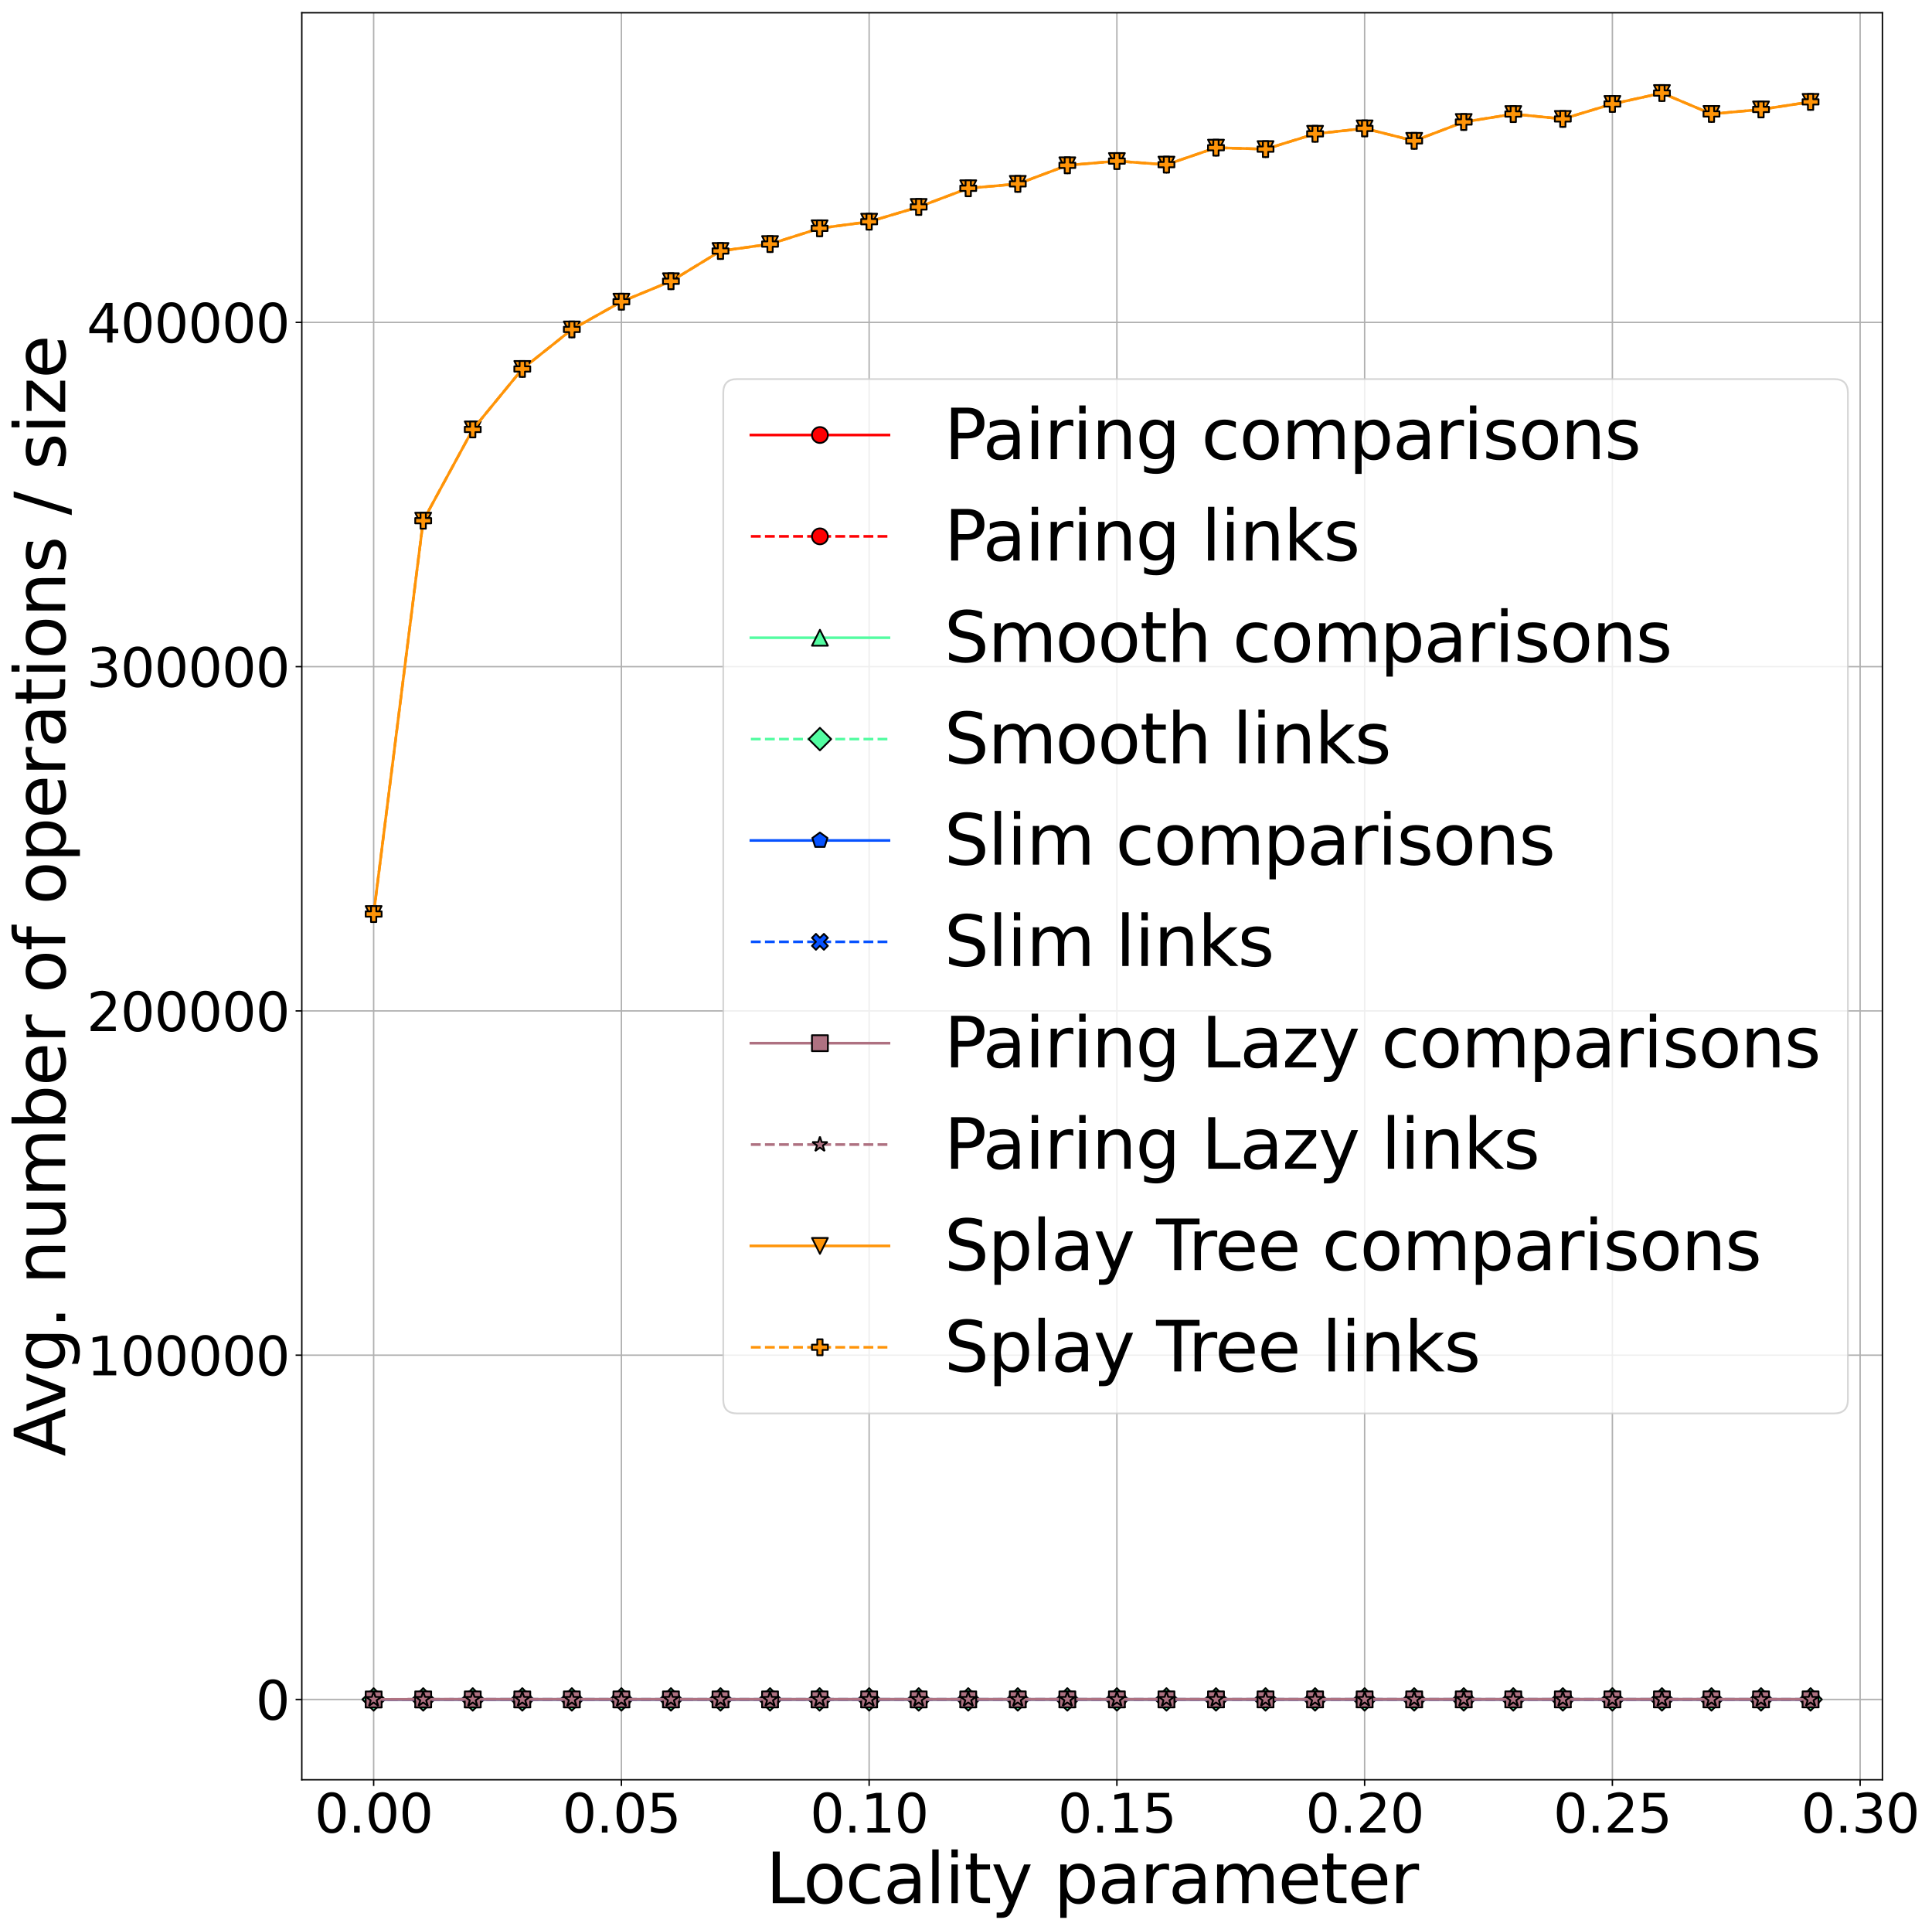 <?xml version="1.0" encoding="utf-8" standalone="no"?>
<!DOCTYPE svg PUBLIC "-//W3C//DTD SVG 1.1//EN"
  "http://www.w3.org/Graphics/SVG/1.1/DTD/svg11.dtd">
<svg height="1090.099pt" version="1.1" viewBox="0 0 1091.274 1090.099" width="1091.274pt" xmlns="http://www.w3.org/2000/svg" xmlns:xlink="http://www.w3.org/1999/xlink">
 <defs>
  <style type="text/css">*{stroke-linecap:butt;stroke-linejoin:round;}</style>
 </defs>
 <g id="figure_1">
  <g id="patch_1">
   <path d="M 0 1090.099 
L 1091.274 1090.099 
L 1091.274 0 
L 0 0 
z
" style="fill:#ffffff;"/>
  </g>
  <g id="axes_1">
   <g id="patch_2">
    <path d="M 170.47 1005.12 
L 1063.27 1005.12 
L 1063.27 7.2 
L 170.47 7.2 
z
" style="fill:#ffffff;"/>
   </g>
   <g id="PolyCollection_1">
    <defs>
     <path d="M 211.052 -130.344 
L 211.052 -130.344 
L 239.039 -130.356 
L 267.026 -130.358 
L 295.014 -130.36 
L 323.001 -130.361 
L 350.989 -130.361 
L 378.976 -130.362 
L 406.964 -130.362 
L 434.951 -130.363 
L 462.939 -130.363 
L 490.926 -130.363 
L 518.914 -130.363 
L 546.901 -130.364 
L 574.888 -130.364 
L 602.876 -130.364 
L 630.863 -130.364 
L 658.851 -130.364 
L 686.838 -130.365 
L 714.826 -130.365 
L 742.813 -130.365 
L 770.801 -130.365 
L 798.788 -130.365 
L 826.776 -130.365 
L 854.763 -130.365 
L 882.751 -130.365 
L 910.738 -130.366 
L 938.725 -130.366 
L 966.713 -130.366 
L 994.7 -130.366 
L 1022.688 -130.366 
L 1022.688 -130.366 
L 1022.688 -130.366 
L 994.7 -130.366 
L 966.713 -130.366 
L 938.725 -130.366 
L 910.738 -130.366 
L 882.751 -130.365 
L 854.763 -130.365 
L 826.776 -130.365 
L 798.788 -130.365 
L 770.801 -130.365 
L 742.813 -130.365 
L 714.826 -130.365 
L 686.838 -130.365 
L 658.851 -130.364 
L 630.863 -130.364 
L 602.876 -130.364 
L 574.888 -130.364 
L 546.901 -130.364 
L 518.914 -130.363 
L 490.926 -130.363 
L 462.939 -130.363 
L 434.951 -130.363 
L 406.964 -130.362 
L 378.976 -130.362 
L 350.989 -130.361 
L 323.001 -130.361 
L 295.014 -130.36 
L 267.026 -130.358 
L 239.039 -130.356 
L 211.052 -130.344 
z
" id="m1da519e055" style="stroke:#fe0002;stroke-opacity:0.3;"/>
    </defs>
    <g clip-path="url(#pfdd15e6d43)">
     <use style="fill:#fe0002;fill-opacity:0.3;stroke:#fe0002;stroke-opacity:0.3;" x="0" xlink:href="#m1da519e055" y="1090.099"/>
    </g>
   </g>
   <g id="PolyCollection_2">
    <g clip-path="url(#pfdd15e6d43)">
     <use style="fill:#fe0002;fill-opacity:0.3;stroke:#fe0002;stroke-opacity:0.3;" x="0" xlink:href="#m1da519e055" y="1090.099"/>
    </g>
   </g>
   <g id="PolyCollection_3">
    <defs>
     <path d="M 211.052 -130.339 
L 211.052 -130.339 
L 239.039 -130.357 
L 267.026 -130.36 
L 295.014 -130.362 
L 323.001 -130.363 
L 350.989 -130.364 
L 378.976 -130.365 
L 406.964 -130.365 
L 434.951 -130.366 
L 462.939 -130.366 
L 490.926 -130.367 
L 518.914 -130.367 
L 546.901 -130.368 
L 574.888 -130.368 
L 602.876 -130.368 
L 630.863 -130.368 
L 658.851 -130.369 
L 686.838 -130.369 
L 714.826 -130.369 
L 742.813 -130.369 
L 770.801 -130.369 
L 798.788 -130.369 
L 826.776 -130.369 
L 854.763 -130.37 
L 882.751 -130.37 
L 910.738 -130.37 
L 938.725 -130.37 
L 966.713 -130.37 
L 994.7 -130.37 
L 1022.688 -130.37 
L 1022.688 -130.37 
L 1022.688 -130.37 
L 994.7 -130.37 
L 966.713 -130.37 
L 938.725 -130.37 
L 910.738 -130.37 
L 882.751 -130.37 
L 854.763 -130.37 
L 826.776 -130.369 
L 798.788 -130.369 
L 770.801 -130.369 
L 742.813 -130.369 
L 714.826 -130.369 
L 686.838 -130.369 
L 658.851 -130.369 
L 630.863 -130.368 
L 602.876 -130.368 
L 574.888 -130.368 
L 546.901 -130.368 
L 518.914 -130.367 
L 490.926 -130.367 
L 462.939 -130.366 
L 434.951 -130.366 
L 406.964 -130.365 
L 378.976 -130.365 
L 350.989 -130.364 
L 323.001 -130.363 
L 295.014 -130.362 
L 267.026 -130.36 
L 239.039 -130.357 
L 211.052 -130.339 
z
" id="me32480d4d2" style="stroke:#53fca1;stroke-opacity:0.3;"/>
    </defs>
    <g clip-path="url(#pfdd15e6d43)">
     <use style="fill:#53fca1;fill-opacity:0.3;stroke:#53fca1;stroke-opacity:0.3;" x="0" xlink:href="#me32480d4d2" y="1090.099"/>
    </g>
   </g>
   <g id="PolyCollection_4">
    <defs>
     <path d="M 211.052 -130.339 
L 211.052 -130.339 
L 239.039 -130.349 
L 267.026 -130.351 
L 295.014 -130.352 
L 323.001 -130.353 
L 350.989 -130.353 
L 378.976 -130.354 
L 406.964 -130.354 
L 434.951 -130.354 
L 462.939 -130.354 
L 490.926 -130.355 
L 518.914 -130.355 
L 546.901 -130.355 
L 574.888 -130.355 
L 602.876 -130.355 
L 630.863 -130.355 
L 658.851 -130.356 
L 686.838 -130.356 
L 714.826 -130.356 
L 742.813 -130.356 
L 770.801 -130.356 
L 798.788 -130.356 
L 826.776 -130.356 
L 854.763 -130.356 
L 882.751 -130.356 
L 910.738 -130.356 
L 938.725 -130.356 
L 966.713 -130.356 
L 994.7 -130.356 
L 1022.688 -130.356 
L 1022.688 -130.356 
L 1022.688 -130.356 
L 994.7 -130.356 
L 966.713 -130.356 
L 938.725 -130.356 
L 910.738 -130.356 
L 882.751 -130.356 
L 854.763 -130.356 
L 826.776 -130.356 
L 798.788 -130.356 
L 770.801 -130.356 
L 742.813 -130.356 
L 714.826 -130.356 
L 686.838 -130.356 
L 658.851 -130.356 
L 630.863 -130.355 
L 602.876 -130.355 
L 574.888 -130.355 
L 546.901 -130.355 
L 518.914 -130.355 
L 490.926 -130.355 
L 462.939 -130.354 
L 434.951 -130.354 
L 406.964 -130.354 
L 378.976 -130.354 
L 350.989 -130.353 
L 323.001 -130.353 
L 295.014 -130.352 
L 267.026 -130.351 
L 239.039 -130.349 
L 211.052 -130.339 
z
" id="m2f7df67e83" style="stroke:#53fca1;stroke-opacity:0.3;"/>
    </defs>
    <g clip-path="url(#pfdd15e6d43)">
     <use style="fill:#53fca1;fill-opacity:0.3;stroke:#53fca1;stroke-opacity:0.3;" x="0" xlink:href="#m2f7df67e83" y="1090.099"/>
    </g>
   </g>
   <g id="PolyCollection_5">
    <defs>
     <path d="M 211.052 -130.339 
L 211.052 -130.339 
L 239.039 -130.358 
L 267.026 -130.362 
L 295.014 -130.364 
L 323.001 -130.366 
L 350.989 -130.367 
L 378.976 -130.368 
L 406.964 -130.369 
L 434.951 -130.37 
L 462.939 -130.37 
L 490.926 -130.371 
L 518.914 -130.371 
L 546.901 -130.372 
L 574.888 -130.372 
L 602.876 -130.372 
L 630.863 -130.373 
L 658.851 -130.373 
L 686.838 -130.374 
L 714.826 -130.374 
L 742.813 -130.374 
L 770.801 -130.374 
L 798.788 -130.374 
L 826.776 -130.374 
L 854.763 -130.375 
L 882.751 -130.375 
L 910.738 -130.375 
L 938.725 -130.375 
L 966.713 -130.375 
L 994.7 -130.375 
L 1022.688 -130.375 
L 1022.688 -130.375 
L 1022.688 -130.375 
L 994.7 -130.375 
L 966.713 -130.375 
L 938.725 -130.375 
L 910.738 -130.375 
L 882.751 -130.375 
L 854.763 -130.375 
L 826.776 -130.374 
L 798.788 -130.374 
L 770.801 -130.374 
L 742.813 -130.374 
L 714.826 -130.374 
L 686.838 -130.374 
L 658.851 -130.373 
L 630.863 -130.373 
L 602.876 -130.372 
L 574.888 -130.372 
L 546.901 -130.372 
L 518.914 -130.371 
L 490.926 -130.371 
L 462.939 -130.37 
L 434.951 -130.37 
L 406.964 -130.369 
L 378.976 -130.368 
L 350.989 -130.367 
L 323.001 -130.366 
L 295.014 -130.364 
L 267.026 -130.362 
L 239.039 -130.358 
L 211.052 -130.339 
z
" id="mddfad42f95" style="stroke:#0652ff;stroke-opacity:0.3;"/>
    </defs>
    <g clip-path="url(#pfdd15e6d43)">
     <use style="fill:#0652ff;fill-opacity:0.3;stroke:#0652ff;stroke-opacity:0.3;" x="0" xlink:href="#mddfad42f95" y="1090.099"/>
    </g>
   </g>
   <g id="PolyCollection_6">
    <defs>
     <path d="M 211.052 -130.339 
L 211.052 -130.339 
L 239.039 -130.351 
L 267.026 -130.354 
L 295.014 -130.355 
L 323.001 -130.356 
L 350.989 -130.357 
L 378.976 -130.357 
L 406.964 -130.358 
L 434.951 -130.358 
L 462.939 -130.359 
L 490.926 -130.359 
L 518.914 -130.359 
L 546.901 -130.359 
L 574.888 -130.36 
L 602.876 -130.36 
L 630.863 -130.36 
L 658.851 -130.36 
L 686.838 -130.36 
L 714.826 -130.36 
L 742.813 -130.361 
L 770.801 -130.361 
L 798.788 -130.361 
L 826.776 -130.361 
L 854.763 -130.361 
L 882.751 -130.361 
L 910.738 -130.361 
L 938.725 -130.361 
L 966.713 -130.361 
L 994.7 -130.361 
L 1022.688 -130.361 
L 1022.688 -130.361 
L 1022.688 -130.361 
L 994.7 -130.361 
L 966.713 -130.361 
L 938.725 -130.361 
L 910.738 -130.361 
L 882.751 -130.361 
L 854.763 -130.361 
L 826.776 -130.361 
L 798.788 -130.361 
L 770.801 -130.361 
L 742.813 -130.361 
L 714.826 -130.36 
L 686.838 -130.36 
L 658.851 -130.36 
L 630.863 -130.36 
L 602.876 -130.36 
L 574.888 -130.36 
L 546.901 -130.359 
L 518.914 -130.359 
L 490.926 -130.359 
L 462.939 -130.359 
L 434.951 -130.358 
L 406.964 -130.358 
L 378.976 -130.357 
L 350.989 -130.357 
L 323.001 -130.356 
L 295.014 -130.355 
L 267.026 -130.354 
L 239.039 -130.351 
L 211.052 -130.339 
z
" id="m5816812035" style="stroke:#0652ff;stroke-opacity:0.3;"/>
    </defs>
    <g clip-path="url(#pfdd15e6d43)">
     <use style="fill:#0652ff;fill-opacity:0.3;stroke:#0652ff;stroke-opacity:0.3;" x="0" xlink:href="#m5816812035" y="1090.099"/>
    </g>
   </g>
   <g id="PolyCollection_7">
    <defs>
     <path d="M 211.052 -130.346 
L 211.052 -130.346 
L 239.039 -130.363 
L 267.026 -130.368 
L 295.014 -130.37 
L 323.001 -130.372 
L 350.989 -130.374 
L 378.976 -130.375 
L 406.964 -130.376 
L 434.951 -130.377 
L 462.939 -130.378 
L 490.926 -130.379 
L 518.914 -130.38 
L 546.901 -130.38 
L 574.888 -130.381 
L 602.876 -130.381 
L 630.863 -130.382 
L 658.851 -130.382 
L 686.838 -130.382 
L 714.826 -130.383 
L 742.813 -130.383 
L 770.801 -130.383 
L 798.788 -130.384 
L 826.776 -130.384 
L 854.763 -130.384 
L 882.751 -130.384 
L 910.738 -130.385 
L 938.725 -130.385 
L 966.713 -130.385 
L 994.7 -130.385 
L 1022.688 -130.385 
L 1022.688 -130.385 
L 1022.688 -130.385 
L 994.7 -130.385 
L 966.713 -130.385 
L 938.725 -130.385 
L 910.738 -130.385 
L 882.751 -130.384 
L 854.763 -130.384 
L 826.776 -130.384 
L 798.788 -130.384 
L 770.801 -130.383 
L 742.813 -130.383 
L 714.826 -130.383 
L 686.838 -130.382 
L 658.851 -130.382 
L 630.863 -130.382 
L 602.876 -130.381 
L 574.888 -130.381 
L 546.901 -130.38 
L 518.914 -130.38 
L 490.926 -130.379 
L 462.939 -130.378 
L 434.951 -130.377 
L 406.964 -130.376 
L 378.976 -130.375 
L 350.989 -130.374 
L 323.001 -130.372 
L 295.014 -130.37 
L 267.026 -130.368 
L 239.039 -130.363 
L 211.052 -130.346 
z
" id="mfcb22ade3e" style="stroke:#ae7181;stroke-opacity:0.3;"/>
    </defs>
    <g clip-path="url(#pfdd15e6d43)">
     <use style="fill:#ae7181;fill-opacity:0.3;stroke:#ae7181;stroke-opacity:0.3;" x="0" xlink:href="#mfcb22ade3e" y="1090.099"/>
    </g>
   </g>
   <g id="PolyCollection_8">
    <defs>
     <path d="M 211.052 -130.341 
L 211.052 -130.341 
L 239.039 -130.35 
L 267.026 -130.352 
L 295.014 -130.354 
L 323.001 -130.355 
L 350.989 -130.356 
L 378.976 -130.356 
L 406.964 -130.357 
L 434.951 -130.357 
L 462.939 -130.358 
L 490.926 -130.358 
L 518.914 -130.358 
L 546.901 -130.359 
L 574.888 -130.359 
L 602.876 -130.359 
L 630.863 -130.359 
L 658.851 -130.36 
L 686.838 -130.36 
L 714.826 -130.36 
L 742.813 -130.36 
L 770.801 -130.36 
L 798.788 -130.36 
L 826.776 -130.36 
L 854.763 -130.361 
L 882.751 -130.361 
L 910.738 -130.361 
L 938.725 -130.361 
L 966.713 -130.361 
L 994.7 -130.361 
L 1022.688 -130.361 
L 1022.688 -130.361 
L 1022.688 -130.361 
L 994.7 -130.361 
L 966.713 -130.361 
L 938.725 -130.361 
L 910.738 -130.361 
L 882.751 -130.361 
L 854.763 -130.361 
L 826.776 -130.36 
L 798.788 -130.36 
L 770.801 -130.36 
L 742.813 -130.36 
L 714.826 -130.36 
L 686.838 -130.36 
L 658.851 -130.36 
L 630.863 -130.359 
L 602.876 -130.359 
L 574.888 -130.359 
L 546.901 -130.359 
L 518.914 -130.358 
L 490.926 -130.358 
L 462.939 -130.358 
L 434.951 -130.357 
L 406.964 -130.357 
L 378.976 -130.356 
L 350.989 -130.356 
L 323.001 -130.355 
L 295.014 -130.354 
L 267.026 -130.352 
L 239.039 -130.35 
L 211.052 -130.341 
z
" id="md17cd059ee" style="stroke:#ae7181;stroke-opacity:0.3;"/>
    </defs>
    <g clip-path="url(#pfdd15e6d43)">
     <use style="fill:#ae7181;fill-opacity:0.3;stroke:#ae7181;stroke-opacity:0.3;" x="0" xlink:href="#md17cd059ee" y="1090.099"/>
    </g>
   </g>
   <g id="PolyCollection_9">
    <defs>
     <path d="M 211.052 -573.89 
L 211.052 -573.89 
L 239.039 -796.031 
L 267.026 -847.57 
L 295.014 -881.718 
L 323.001 -904.041 
L 350.989 -919.716 
L 378.976 -931.267 
L 406.964 -948.348 
L 434.951 -952.255 
L 462.939 -961.157 
L 490.926 -964.893 
L 518.914 -973.226 
L 546.901 -983.769 
L 574.888 -986.248 
L 602.876 -996.739 
L 630.863 -999.136 
L 658.851 -997.12 
L 686.838 -1006.689 
L 714.826 -1005.875 
L 742.813 -1014.522 
L 770.801 -1017.575 
L 798.788 -1010.545 
L 826.776 -1021.197 
L 854.763 -1025.678 
L 882.751 -1022.922 
L 910.738 -1031.389 
L 938.725 -1037.539 
L 966.713 -1025.74 
L 994.7 -1028.289 
L 1022.688 -1032.554 
L 1022.688 -1032.554 
L 1022.688 -1032.554 
L 994.7 -1028.289 
L 966.713 -1025.74 
L 938.725 -1037.539 
L 910.738 -1031.389 
L 882.751 -1022.922 
L 854.763 -1025.678 
L 826.776 -1021.197 
L 798.788 -1010.545 
L 770.801 -1017.575 
L 742.813 -1014.522 
L 714.826 -1005.875 
L 686.838 -1006.689 
L 658.851 -997.12 
L 630.863 -999.136 
L 602.876 -996.739 
L 574.888 -986.248 
L 546.901 -983.769 
L 518.914 -973.226 
L 490.926 -964.893 
L 462.939 -961.157 
L 434.951 -952.255 
L 406.964 -948.348 
L 378.976 -931.267 
L 350.989 -919.716 
L 323.001 -904.041 
L 295.014 -881.718 
L 267.026 -847.57 
L 239.039 -796.031 
L 211.052 -573.89 
z
" id="m9951229e9a" style="stroke:#ff9408;stroke-opacity:0.3;"/>
    </defs>
    <g clip-path="url(#pfdd15e6d43)">
     <use style="fill:#ff9408;fill-opacity:0.3;stroke:#ff9408;stroke-opacity:0.3;" x="0" xlink:href="#m9951229e9a" y="1090.099"/>
    </g>
   </g>
   <g id="PolyCollection_10">
    <g clip-path="url(#pfdd15e6d43)">
     <use style="fill:#ff9408;fill-opacity:0.3;stroke:#ff9408;stroke-opacity:0.3;" x="0" xlink:href="#m9951229e9a" y="1090.099"/>
    </g>
   </g>
   <g id="matplotlib.axis_1">
    <g id="xtick_1">
     <g id="line2d_1">
      <path clip-path="url(#pfdd15e6d43)" d="M 211.052 1005.12 
L 211.052 7.2 
" style="fill:none;stroke:#b0b0b0;stroke-linecap:square;stroke-width:0.8;"/>
     </g>
     <g id="line2d_2">
      <defs>
       <path d="M 0 0 
L 0 3.5 
" id="m7534f3a550" style="stroke:#000000;stroke-width:0.8;"/>
      </defs>
      <g>
       <use style="stroke:#000000;stroke-width:0.8;" x="211.052" xlink:href="#m7534f3a550" y="1005.12"/>
      </g>
     </g>
     <g id="text_1">
      <!-- 0.00 -->
      <g transform="translate(177.653 1034.915)scale(0.3 -0.3)">
       <defs>
        <path d="M 2034 4250 
Q 1547 4250 1301 3770 
Q 1056 3291 1056 2328 
Q 1056 1369 1301 889 
Q 1547 409 2034 409 
Q 2525 409 2770 889 
Q 3016 1369 3016 2328 
Q 3016 3291 2770 3770 
Q 2525 4250 2034 4250 
z
M 2034 4750 
Q 2819 4750 3233 4129 
Q 3647 3509 3647 2328 
Q 3647 1150 3233 529 
Q 2819 -91 2034 -91 
Q 1250 -91 836 529 
Q 422 1150 422 2328 
Q 422 3509 836 4129 
Q 1250 4750 2034 4750 
z
" id="DejaVuSans-30" transform="scale(0.016)"/>
        <path d="M 684 794 
L 1344 794 
L 1344 0 
L 684 0 
L 684 794 
z
" id="DejaVuSans-2e" transform="scale(0.016)"/>
       </defs>
       <use xlink:href="#DejaVuSans-30"/>
       <use x="63.623" xlink:href="#DejaVuSans-2e"/>
       <use x="95.41" xlink:href="#DejaVuSans-30"/>
       <use x="159.033" xlink:href="#DejaVuSans-30"/>
      </g>
     </g>
    </g>
    <g id="xtick_2">
     <g id="line2d_3">
      <path clip-path="url(#pfdd15e6d43)" d="M 350.989 1005.12 
L 350.989 7.2 
" style="fill:none;stroke:#b0b0b0;stroke-linecap:square;stroke-width:0.8;"/>
     </g>
     <g id="line2d_4">
      <g>
       <use style="stroke:#000000;stroke-width:0.8;" x="350.989" xlink:href="#m7534f3a550" y="1005.12"/>
      </g>
     </g>
     <g id="text_2">
      <!-- 0.05 -->
      <g transform="translate(317.59 1034.915)scale(0.3 -0.3)">
       <defs>
        <path d="M 691 4666 
L 3169 4666 
L 3169 4134 
L 1269 4134 
L 1269 2991 
Q 1406 3038 1543 3061 
Q 1681 3084 1819 3084 
Q 2600 3084 3056 2656 
Q 3513 2228 3513 1497 
Q 3513 744 3044 326 
Q 2575 -91 1722 -91 
Q 1428 -91 1123 -41 
Q 819 9 494 109 
L 494 744 
Q 775 591 1075 516 
Q 1375 441 1709 441 
Q 2250 441 2565 725 
Q 2881 1009 2881 1497 
Q 2881 1984 2565 2268 
Q 2250 2553 1709 2553 
Q 1456 2553 1204 2497 
Q 953 2441 691 2322 
L 691 4666 
z
" id="DejaVuSans-35" transform="scale(0.016)"/>
       </defs>
       <use xlink:href="#DejaVuSans-30"/>
       <use x="63.623" xlink:href="#DejaVuSans-2e"/>
       <use x="95.41" xlink:href="#DejaVuSans-30"/>
       <use x="159.033" xlink:href="#DejaVuSans-35"/>
      </g>
     </g>
    </g>
    <g id="xtick_3">
     <g id="line2d_5">
      <path clip-path="url(#pfdd15e6d43)" d="M 490.926 1005.12 
L 490.926 7.2 
" style="fill:none;stroke:#b0b0b0;stroke-linecap:square;stroke-width:0.8;"/>
     </g>
     <g id="line2d_6">
      <g>
       <use style="stroke:#000000;stroke-width:0.8;" x="490.926" xlink:href="#m7534f3a550" y="1005.12"/>
      </g>
     </g>
     <g id="text_3">
      <!-- 0.10 -->
      <g transform="translate(457.528 1034.915)scale(0.3 -0.3)">
       <defs>
        <path d="M 794 531 
L 1825 531 
L 1825 4091 
L 703 3866 
L 703 4441 
L 1819 4666 
L 2450 4666 
L 2450 531 
L 3481 531 
L 3481 0 
L 794 0 
L 794 531 
z
" id="DejaVuSans-31" transform="scale(0.016)"/>
       </defs>
       <use xlink:href="#DejaVuSans-30"/>
       <use x="63.623" xlink:href="#DejaVuSans-2e"/>
       <use x="95.41" xlink:href="#DejaVuSans-31"/>
       <use x="159.033" xlink:href="#DejaVuSans-30"/>
      </g>
     </g>
    </g>
    <g id="xtick_4">
     <g id="line2d_7">
      <path clip-path="url(#pfdd15e6d43)" d="M 630.863 1005.12 
L 630.863 7.2 
" style="fill:none;stroke:#b0b0b0;stroke-linecap:square;stroke-width:0.8;"/>
     </g>
     <g id="line2d_8">
      <g>
       <use style="stroke:#000000;stroke-width:0.8;" x="630.863" xlink:href="#m7534f3a550" y="1005.12"/>
      </g>
     </g>
     <g id="text_4">
      <!-- 0.15 -->
      <g transform="translate(597.465 1034.915)scale(0.3 -0.3)">
       <use xlink:href="#DejaVuSans-30"/>
       <use x="63.623" xlink:href="#DejaVuSans-2e"/>
       <use x="95.41" xlink:href="#DejaVuSans-31"/>
       <use x="159.033" xlink:href="#DejaVuSans-35"/>
      </g>
     </g>
    </g>
    <g id="xtick_5">
     <g id="line2d_9">
      <path clip-path="url(#pfdd15e6d43)" d="M 770.801 1005.12 
L 770.801 7.2 
" style="fill:none;stroke:#b0b0b0;stroke-linecap:square;stroke-width:0.8;"/>
     </g>
     <g id="line2d_10">
      <g>
       <use style="stroke:#000000;stroke-width:0.8;" x="770.801" xlink:href="#m7534f3a550" y="1005.12"/>
      </g>
     </g>
     <g id="text_5">
      <!-- 0.20 -->
      <g transform="translate(737.402 1034.915)scale(0.3 -0.3)">
       <defs>
        <path d="M 1228 531 
L 3431 531 
L 3431 0 
L 469 0 
L 469 531 
Q 828 903 1448 1529 
Q 2069 2156 2228 2338 
Q 2531 2678 2651 2914 
Q 2772 3150 2772 3378 
Q 2772 3750 2511 3984 
Q 2250 4219 1831 4219 
Q 1534 4219 1204 4116 
Q 875 4013 500 3803 
L 500 4441 
Q 881 4594 1212 4672 
Q 1544 4750 1819 4750 
Q 2544 4750 2975 4387 
Q 3406 4025 3406 3419 
Q 3406 3131 3298 2873 
Q 3191 2616 2906 2266 
Q 2828 2175 2409 1742 
Q 1991 1309 1228 531 
z
" id="DejaVuSans-32" transform="scale(0.016)"/>
       </defs>
       <use xlink:href="#DejaVuSans-30"/>
       <use x="63.623" xlink:href="#DejaVuSans-2e"/>
       <use x="95.41" xlink:href="#DejaVuSans-32"/>
       <use x="159.033" xlink:href="#DejaVuSans-30"/>
      </g>
     </g>
    </g>
    <g id="xtick_6">
     <g id="line2d_11">
      <path clip-path="url(#pfdd15e6d43)" d="M 910.738 1005.12 
L 910.738 7.2 
" style="fill:none;stroke:#b0b0b0;stroke-linecap:square;stroke-width:0.8;"/>
     </g>
     <g id="line2d_12">
      <g>
       <use style="stroke:#000000;stroke-width:0.8;" x="910.738" xlink:href="#m7534f3a550" y="1005.12"/>
      </g>
     </g>
     <g id="text_6">
      <!-- 0.25 -->
      <g transform="translate(877.34 1034.915)scale(0.3 -0.3)">
       <use xlink:href="#DejaVuSans-30"/>
       <use x="63.623" xlink:href="#DejaVuSans-2e"/>
       <use x="95.41" xlink:href="#DejaVuSans-32"/>
       <use x="159.033" xlink:href="#DejaVuSans-35"/>
      </g>
     </g>
    </g>
    <g id="xtick_7">
     <g id="line2d_13">
      <path clip-path="url(#pfdd15e6d43)" d="M 1050.675 1005.12 
L 1050.675 7.2 
" style="fill:none;stroke:#b0b0b0;stroke-linecap:square;stroke-width:0.8;"/>
     </g>
     <g id="line2d_14">
      <g>
       <use style="stroke:#000000;stroke-width:0.8;" x="1050.675" xlink:href="#m7534f3a550" y="1005.12"/>
      </g>
     </g>
     <g id="text_7">
      <!-- 0.30 -->
      <g transform="translate(1017.277 1034.915)scale(0.3 -0.3)">
       <defs>
        <path d="M 2597 2516 
Q 3050 2419 3304 2112 
Q 3559 1806 3559 1356 
Q 3559 666 3084 287 
Q 2609 -91 1734 -91 
Q 1441 -91 1130 -33 
Q 819 25 488 141 
L 488 750 
Q 750 597 1062 519 
Q 1375 441 1716 441 
Q 2309 441 2620 675 
Q 2931 909 2931 1356 
Q 2931 1769 2642 2001 
Q 2353 2234 1838 2234 
L 1294 2234 
L 1294 2753 
L 1863 2753 
Q 2328 2753 2575 2939 
Q 2822 3125 2822 3475 
Q 2822 3834 2567 4026 
Q 2313 4219 1838 4219 
Q 1578 4219 1281 4162 
Q 984 4106 628 3988 
L 628 4550 
Q 988 4650 1302 4700 
Q 1616 4750 1894 4750 
Q 2613 4750 3031 4423 
Q 3450 4097 3450 3541 
Q 3450 3153 3228 2886 
Q 3006 2619 2597 2516 
z
" id="DejaVuSans-33" transform="scale(0.016)"/>
       </defs>
       <use xlink:href="#DejaVuSans-30"/>
       <use x="63.623" xlink:href="#DejaVuSans-2e"/>
       <use x="95.41" xlink:href="#DejaVuSans-33"/>
       <use x="159.033" xlink:href="#DejaVuSans-30"/>
      </g>
     </g>
    </g>
    <g id="text_8">
     <!-- Locality parameter -->
     <g transform="translate(432.576 1074.788)scale(0.39 -0.39)">
      <defs>
       <path d="M 628 4666 
L 1259 4666 
L 1259 531 
L 3531 531 
L 3531 0 
L 628 0 
L 628 4666 
z
" id="DejaVuSans-4c" transform="scale(0.016)"/>
       <path d="M 1959 3097 
Q 1497 3097 1228 2736 
Q 959 2375 959 1747 
Q 959 1119 1226 758 
Q 1494 397 1959 397 
Q 2419 397 2687 759 
Q 2956 1122 2956 1747 
Q 2956 2369 2687 2733 
Q 2419 3097 1959 3097 
z
M 1959 3584 
Q 2709 3584 3137 3096 
Q 3566 2609 3566 1747 
Q 3566 888 3137 398 
Q 2709 -91 1959 -91 
Q 1206 -91 779 398 
Q 353 888 353 1747 
Q 353 2609 779 3096 
Q 1206 3584 1959 3584 
z
" id="DejaVuSans-6f" transform="scale(0.016)"/>
       <path d="M 3122 3366 
L 3122 2828 
Q 2878 2963 2633 3030 
Q 2388 3097 2138 3097 
Q 1578 3097 1268 2742 
Q 959 2388 959 1747 
Q 959 1106 1268 751 
Q 1578 397 2138 397 
Q 2388 397 2633 464 
Q 2878 531 3122 666 
L 3122 134 
Q 2881 22 2623 -34 
Q 2366 -91 2075 -91 
Q 1284 -91 818 406 
Q 353 903 353 1747 
Q 353 2603 823 3093 
Q 1294 3584 2113 3584 
Q 2378 3584 2631 3529 
Q 2884 3475 3122 3366 
z
" id="DejaVuSans-63" transform="scale(0.016)"/>
       <path d="M 2194 1759 
Q 1497 1759 1228 1600 
Q 959 1441 959 1056 
Q 959 750 1161 570 
Q 1363 391 1709 391 
Q 2188 391 2477 730 
Q 2766 1069 2766 1631 
L 2766 1759 
L 2194 1759 
z
M 3341 1997 
L 3341 0 
L 2766 0 
L 2766 531 
Q 2569 213 2275 61 
Q 1981 -91 1556 -91 
Q 1019 -91 701 211 
Q 384 513 384 1019 
Q 384 1609 779 1909 
Q 1175 2209 1959 2209 
L 2766 2209 
L 2766 2266 
Q 2766 2663 2505 2880 
Q 2244 3097 1772 3097 
Q 1472 3097 1187 3025 
Q 903 2953 641 2809 
L 641 3341 
Q 956 3463 1253 3523 
Q 1550 3584 1831 3584 
Q 2591 3584 2966 3190 
Q 3341 2797 3341 1997 
z
" id="DejaVuSans-61" transform="scale(0.016)"/>
       <path d="M 603 4863 
L 1178 4863 
L 1178 0 
L 603 0 
L 603 4863 
z
" id="DejaVuSans-6c" transform="scale(0.016)"/>
       <path d="M 603 3500 
L 1178 3500 
L 1178 0 
L 603 0 
L 603 3500 
z
M 603 4863 
L 1178 4863 
L 1178 4134 
L 603 4134 
L 603 4863 
z
" id="DejaVuSans-69" transform="scale(0.016)"/>
       <path d="M 1172 4494 
L 1172 3500 
L 2356 3500 
L 2356 3053 
L 1172 3053 
L 1172 1153 
Q 1172 725 1289 603 
Q 1406 481 1766 481 
L 2356 481 
L 2356 0 
L 1766 0 
Q 1100 0 847 248 
Q 594 497 594 1153 
L 594 3053 
L 172 3053 
L 172 3500 
L 594 3500 
L 594 4494 
L 1172 4494 
z
" id="DejaVuSans-74" transform="scale(0.016)"/>
       <path d="M 2059 -325 
Q 1816 -950 1584 -1140 
Q 1353 -1331 966 -1331 
L 506 -1331 
L 506 -850 
L 844 -850 
Q 1081 -850 1212 -737 
Q 1344 -625 1503 -206 
L 1606 56 
L 191 3500 
L 800 3500 
L 1894 763 
L 2988 3500 
L 3597 3500 
L 2059 -325 
z
" id="DejaVuSans-79" transform="scale(0.016)"/>
       <path id="DejaVuSans-20" transform="scale(0.016)"/>
       <path d="M 1159 525 
L 1159 -1331 
L 581 -1331 
L 581 3500 
L 1159 3500 
L 1159 2969 
Q 1341 3281 1617 3432 
Q 1894 3584 2278 3584 
Q 2916 3584 3314 3078 
Q 3713 2572 3713 1747 
Q 3713 922 3314 415 
Q 2916 -91 2278 -91 
Q 1894 -91 1617 61 
Q 1341 213 1159 525 
z
M 3116 1747 
Q 3116 2381 2855 2742 
Q 2594 3103 2138 3103 
Q 1681 3103 1420 2742 
Q 1159 2381 1159 1747 
Q 1159 1113 1420 752 
Q 1681 391 2138 391 
Q 2594 391 2855 752 
Q 3116 1113 3116 1747 
z
" id="DejaVuSans-70" transform="scale(0.016)"/>
       <path d="M 2631 2963 
Q 2534 3019 2420 3045 
Q 2306 3072 2169 3072 
Q 1681 3072 1420 2755 
Q 1159 2438 1159 1844 
L 1159 0 
L 581 0 
L 581 3500 
L 1159 3500 
L 1159 2956 
Q 1341 3275 1631 3429 
Q 1922 3584 2338 3584 
Q 2397 3584 2469 3576 
Q 2541 3569 2628 3553 
L 2631 2963 
z
" id="DejaVuSans-72" transform="scale(0.016)"/>
       <path d="M 3328 2828 
Q 3544 3216 3844 3400 
Q 4144 3584 4550 3584 
Q 5097 3584 5394 3201 
Q 5691 2819 5691 2113 
L 5691 0 
L 5113 0 
L 5113 2094 
Q 5113 2597 4934 2840 
Q 4756 3084 4391 3084 
Q 3944 3084 3684 2787 
Q 3425 2491 3425 1978 
L 3425 0 
L 2847 0 
L 2847 2094 
Q 2847 2600 2669 2842 
Q 2491 3084 2119 3084 
Q 1678 3084 1418 2786 
Q 1159 2488 1159 1978 
L 1159 0 
L 581 0 
L 581 3500 
L 1159 3500 
L 1159 2956 
Q 1356 3278 1631 3431 
Q 1906 3584 2284 3584 
Q 2666 3584 2933 3390 
Q 3200 3197 3328 2828 
z
" id="DejaVuSans-6d" transform="scale(0.016)"/>
       <path d="M 3597 1894 
L 3597 1613 
L 953 1613 
Q 991 1019 1311 708 
Q 1631 397 2203 397 
Q 2534 397 2845 478 
Q 3156 559 3463 722 
L 3463 178 
Q 3153 47 2828 -22 
Q 2503 -91 2169 -91 
Q 1331 -91 842 396 
Q 353 884 353 1716 
Q 353 2575 817 3079 
Q 1281 3584 2069 3584 
Q 2775 3584 3186 3129 
Q 3597 2675 3597 1894 
z
M 3022 2063 
Q 3016 2534 2758 2815 
Q 2500 3097 2075 3097 
Q 1594 3097 1305 2825 
Q 1016 2553 972 2059 
L 3022 2063 
z
" id="DejaVuSans-65" transform="scale(0.016)"/>
      </defs>
      <use xlink:href="#DejaVuSans-4c"/>
      <use x="53.963" xlink:href="#DejaVuSans-6f"/>
      <use x="115.145" xlink:href="#DejaVuSans-63"/>
      <use x="170.125" xlink:href="#DejaVuSans-61"/>
      <use x="231.404" xlink:href="#DejaVuSans-6c"/>
      <use x="259.188" xlink:href="#DejaVuSans-69"/>
      <use x="286.971" xlink:href="#DejaVuSans-74"/>
      <use x="326.18" xlink:href="#DejaVuSans-79"/>
      <use x="385.359" xlink:href="#DejaVuSans-20"/>
      <use x="417.146" xlink:href="#DejaVuSans-70"/>
      <use x="480.623" xlink:href="#DejaVuSans-61"/>
      <use x="541.902" xlink:href="#DejaVuSans-72"/>
      <use x="583.016" xlink:href="#DejaVuSans-61"/>
      <use x="644.295" xlink:href="#DejaVuSans-6d"/>
      <use x="741.707" xlink:href="#DejaVuSans-65"/>
      <use x="803.23" xlink:href="#DejaVuSans-74"/>
      <use x="842.439" xlink:href="#DejaVuSans-65"/>
      <use x="903.963" xlink:href="#DejaVuSans-72"/>
     </g>
    </g>
   </g>
   <g id="matplotlib.axis_2">
    <g id="ytick_1">
     <g id="line2d_15">
      <path clip-path="url(#pfdd15e6d43)" d="M 170.47 959.762 
L 1063.27 959.762 
" style="fill:none;stroke:#b0b0b0;stroke-linecap:square;stroke-width:0.8;"/>
     </g>
     <g id="line2d_16">
      <defs>
       <path d="M 0 0 
L -3.5 0 
" id="m41371290b1" style="stroke:#000000;stroke-width:0.8;"/>
      </defs>
      <g>
       <use style="stroke:#000000;stroke-width:0.8;" x="170.47" xlink:href="#m41371290b1" y="959.762"/>
      </g>
     </g>
     <g id="text_9">
      <!-- 0 -->
      <g transform="translate(144.382 971.16)scale(0.3 -0.3)">
       <use xlink:href="#DejaVuSans-30"/>
      </g>
     </g>
    </g>
    <g id="ytick_2">
     <g id="line2d_17">
      <path clip-path="url(#pfdd15e6d43)" d="M 170.47 765.338 
L 1063.27 765.338 
" style="fill:none;stroke:#b0b0b0;stroke-linecap:square;stroke-width:0.8;"/>
     </g>
     <g id="line2d_18">
      <g>
       <use style="stroke:#000000;stroke-width:0.8;" x="170.47" xlink:href="#m41371290b1" y="765.338"/>
      </g>
     </g>
     <g id="text_10">
      <!-- 100000 -->
      <g transform="translate(48.945 776.736)scale(0.3 -0.3)">
       <use xlink:href="#DejaVuSans-31"/>
       <use x="63.623" xlink:href="#DejaVuSans-30"/>
       <use x="127.246" xlink:href="#DejaVuSans-30"/>
       <use x="190.869" xlink:href="#DejaVuSans-30"/>
       <use x="254.492" xlink:href="#DejaVuSans-30"/>
       <use x="318.115" xlink:href="#DejaVuSans-30"/>
      </g>
     </g>
    </g>
    <g id="ytick_3">
     <g id="line2d_19">
      <path clip-path="url(#pfdd15e6d43)" d="M 170.47 570.915 
L 1063.27 570.915 
" style="fill:none;stroke:#b0b0b0;stroke-linecap:square;stroke-width:0.8;"/>
     </g>
     <g id="line2d_20">
      <g>
       <use style="stroke:#000000;stroke-width:0.8;" x="170.47" xlink:href="#m41371290b1" y="570.915"/>
      </g>
     </g>
     <g id="text_11">
      <!-- 200000 -->
      <g transform="translate(48.945 582.313)scale(0.3 -0.3)">
       <use xlink:href="#DejaVuSans-32"/>
       <use x="63.623" xlink:href="#DejaVuSans-30"/>
       <use x="127.246" xlink:href="#DejaVuSans-30"/>
       <use x="190.869" xlink:href="#DejaVuSans-30"/>
       <use x="254.492" xlink:href="#DejaVuSans-30"/>
       <use x="318.115" xlink:href="#DejaVuSans-30"/>
      </g>
     </g>
    </g>
    <g id="ytick_4">
     <g id="line2d_21">
      <path clip-path="url(#pfdd15e6d43)" d="M 170.47 376.491 
L 1063.27 376.491 
" style="fill:none;stroke:#b0b0b0;stroke-linecap:square;stroke-width:0.8;"/>
     </g>
     <g id="line2d_22">
      <g>
       <use style="stroke:#000000;stroke-width:0.8;" x="170.47" xlink:href="#m41371290b1" y="376.491"/>
      </g>
     </g>
     <g id="text_12">
      <!-- 300000 -->
      <g transform="translate(48.945 387.889)scale(0.3 -0.3)">
       <use xlink:href="#DejaVuSans-33"/>
       <use x="63.623" xlink:href="#DejaVuSans-30"/>
       <use x="127.246" xlink:href="#DejaVuSans-30"/>
       <use x="190.869" xlink:href="#DejaVuSans-30"/>
       <use x="254.492" xlink:href="#DejaVuSans-30"/>
       <use x="318.115" xlink:href="#DejaVuSans-30"/>
      </g>
     </g>
    </g>
    <g id="ytick_5">
     <g id="line2d_23">
      <path clip-path="url(#pfdd15e6d43)" d="M 170.47 182.068 
L 1063.27 182.068 
" style="fill:none;stroke:#b0b0b0;stroke-linecap:square;stroke-width:0.8;"/>
     </g>
     <g id="line2d_24">
      <g>
       <use style="stroke:#000000;stroke-width:0.8;" x="170.47" xlink:href="#m41371290b1" y="182.068"/>
      </g>
     </g>
     <g id="text_13">
      <!-- 400000 -->
      <g transform="translate(48.945 193.466)scale(0.3 -0.3)">
       <defs>
        <path d="M 2419 4116 
L 825 1625 
L 2419 1625 
L 2419 4116 
z
M 2253 4666 
L 3047 4666 
L 3047 1625 
L 3713 1625 
L 3713 1100 
L 3047 1100 
L 3047 0 
L 2419 0 
L 2419 1100 
L 313 1100 
L 313 1709 
L 2253 4666 
z
" id="DejaVuSans-34" transform="scale(0.016)"/>
       </defs>
       <use xlink:href="#DejaVuSans-34"/>
       <use x="63.623" xlink:href="#DejaVuSans-30"/>
       <use x="127.246" xlink:href="#DejaVuSans-30"/>
       <use x="190.869" xlink:href="#DejaVuSans-30"/>
       <use x="254.492" xlink:href="#DejaVuSans-30"/>
       <use x="318.115" xlink:href="#DejaVuSans-30"/>
      </g>
     </g>
    </g>
    <g id="text_14">
     <!-- Avg. number of operations / size -->
     <g transform="translate(36.834 822.523)rotate(-90)scale(0.39 -0.39)">
      <defs>
       <path d="M 2188 4044 
L 1331 1722 
L 3047 1722 
L 2188 4044 
z
M 1831 4666 
L 2547 4666 
L 4325 0 
L 3669 0 
L 3244 1197 
L 1141 1197 
L 716 0 
L 50 0 
L 1831 4666 
z
" id="DejaVuSans-41" transform="scale(0.016)"/>
       <path d="M 191 3500 
L 800 3500 
L 1894 563 
L 2988 3500 
L 3597 3500 
L 2284 0 
L 1503 0 
L 191 3500 
z
" id="DejaVuSans-76" transform="scale(0.016)"/>
       <path d="M 2906 1791 
Q 2906 2416 2648 2759 
Q 2391 3103 1925 3103 
Q 1463 3103 1205 2759 
Q 947 2416 947 1791 
Q 947 1169 1205 825 
Q 1463 481 1925 481 
Q 2391 481 2648 825 
Q 2906 1169 2906 1791 
z
M 3481 434 
Q 3481 -459 3084 -895 
Q 2688 -1331 1869 -1331 
Q 1566 -1331 1297 -1286 
Q 1028 -1241 775 -1147 
L 775 -588 
Q 1028 -725 1275 -790 
Q 1522 -856 1778 -856 
Q 2344 -856 2625 -561 
Q 2906 -266 2906 331 
L 2906 616 
Q 2728 306 2450 153 
Q 2172 0 1784 0 
Q 1141 0 747 490 
Q 353 981 353 1791 
Q 353 2603 747 3093 
Q 1141 3584 1784 3584 
Q 2172 3584 2450 3431 
Q 2728 3278 2906 2969 
L 2906 3500 
L 3481 3500 
L 3481 434 
z
" id="DejaVuSans-67" transform="scale(0.016)"/>
       <path d="M 3513 2113 
L 3513 0 
L 2938 0 
L 2938 2094 
Q 2938 2591 2744 2837 
Q 2550 3084 2163 3084 
Q 1697 3084 1428 2787 
Q 1159 2491 1159 1978 
L 1159 0 
L 581 0 
L 581 3500 
L 1159 3500 
L 1159 2956 
Q 1366 3272 1645 3428 
Q 1925 3584 2291 3584 
Q 2894 3584 3203 3211 
Q 3513 2838 3513 2113 
z
" id="DejaVuSans-6e" transform="scale(0.016)"/>
       <path d="M 544 1381 
L 544 3500 
L 1119 3500 
L 1119 1403 
Q 1119 906 1312 657 
Q 1506 409 1894 409 
Q 2359 409 2629 706 
Q 2900 1003 2900 1516 
L 2900 3500 
L 3475 3500 
L 3475 0 
L 2900 0 
L 2900 538 
Q 2691 219 2414 64 
Q 2138 -91 1772 -91 
Q 1169 -91 856 284 
Q 544 659 544 1381 
z
M 1991 3584 
L 1991 3584 
z
" id="DejaVuSans-75" transform="scale(0.016)"/>
       <path d="M 3116 1747 
Q 3116 2381 2855 2742 
Q 2594 3103 2138 3103 
Q 1681 3103 1420 2742 
Q 1159 2381 1159 1747 
Q 1159 1113 1420 752 
Q 1681 391 2138 391 
Q 2594 391 2855 752 
Q 3116 1113 3116 1747 
z
M 1159 2969 
Q 1341 3281 1617 3432 
Q 1894 3584 2278 3584 
Q 2916 3584 3314 3078 
Q 3713 2572 3713 1747 
Q 3713 922 3314 415 
Q 2916 -91 2278 -91 
Q 1894 -91 1617 61 
Q 1341 213 1159 525 
L 1159 0 
L 581 0 
L 581 4863 
L 1159 4863 
L 1159 2969 
z
" id="DejaVuSans-62" transform="scale(0.016)"/>
       <path d="M 2375 4863 
L 2375 4384 
L 1825 4384 
Q 1516 4384 1395 4259 
Q 1275 4134 1275 3809 
L 1275 3500 
L 2222 3500 
L 2222 3053 
L 1275 3053 
L 1275 0 
L 697 0 
L 697 3053 
L 147 3053 
L 147 3500 
L 697 3500 
L 697 3744 
Q 697 4328 969 4595 
Q 1241 4863 1831 4863 
L 2375 4863 
z
" id="DejaVuSans-66" transform="scale(0.016)"/>
       <path d="M 2834 3397 
L 2834 2853 
Q 2591 2978 2328 3040 
Q 2066 3103 1784 3103 
Q 1356 3103 1142 2972 
Q 928 2841 928 2578 
Q 928 2378 1081 2264 
Q 1234 2150 1697 2047 
L 1894 2003 
Q 2506 1872 2764 1633 
Q 3022 1394 3022 966 
Q 3022 478 2636 193 
Q 2250 -91 1575 -91 
Q 1294 -91 989 -36 
Q 684 19 347 128 
L 347 722 
Q 666 556 975 473 
Q 1284 391 1588 391 
Q 1994 391 2212 530 
Q 2431 669 2431 922 
Q 2431 1156 2273 1281 
Q 2116 1406 1581 1522 
L 1381 1569 
Q 847 1681 609 1914 
Q 372 2147 372 2553 
Q 372 3047 722 3315 
Q 1072 3584 1716 3584 
Q 2034 3584 2315 3537 
Q 2597 3491 2834 3397 
z
" id="DejaVuSans-73" transform="scale(0.016)"/>
       <path d="M 1625 4666 
L 2156 4666 
L 531 -594 
L 0 -594 
L 1625 4666 
z
" id="DejaVuSans-2f" transform="scale(0.016)"/>
       <path d="M 353 3500 
L 3084 3500 
L 3084 2975 
L 922 459 
L 3084 459 
L 3084 0 
L 275 0 
L 275 525 
L 2438 3041 
L 353 3041 
L 353 3500 
z
" id="DejaVuSans-7a" transform="scale(0.016)"/>
      </defs>
      <use xlink:href="#DejaVuSans-41"/>
      <use x="62.533" xlink:href="#DejaVuSans-76"/>
      <use x="121.713" xlink:href="#DejaVuSans-67"/>
      <use x="185.189" xlink:href="#DejaVuSans-2e"/>
      <use x="216.977" xlink:href="#DejaVuSans-20"/>
      <use x="248.764" xlink:href="#DejaVuSans-6e"/>
      <use x="312.143" xlink:href="#DejaVuSans-75"/>
      <use x="375.521" xlink:href="#DejaVuSans-6d"/>
      <use x="472.934" xlink:href="#DejaVuSans-62"/>
      <use x="536.41" xlink:href="#DejaVuSans-65"/>
      <use x="597.934" xlink:href="#DejaVuSans-72"/>
      <use x="639.047" xlink:href="#DejaVuSans-20"/>
      <use x="670.834" xlink:href="#DejaVuSans-6f"/>
      <use x="732.016" xlink:href="#DejaVuSans-66"/>
      <use x="767.221" xlink:href="#DejaVuSans-20"/>
      <use x="799.008" xlink:href="#DejaVuSans-6f"/>
      <use x="860.189" xlink:href="#DejaVuSans-70"/>
      <use x="923.666" xlink:href="#DejaVuSans-65"/>
      <use x="985.189" xlink:href="#DejaVuSans-72"/>
      <use x="1026.303" xlink:href="#DejaVuSans-61"/>
      <use x="1087.582" xlink:href="#DejaVuSans-74"/>
      <use x="1126.791" xlink:href="#DejaVuSans-69"/>
      <use x="1154.574" xlink:href="#DejaVuSans-6f"/>
      <use x="1215.756" xlink:href="#DejaVuSans-6e"/>
      <use x="1279.135" xlink:href="#DejaVuSans-73"/>
      <use x="1331.234" xlink:href="#DejaVuSans-20"/>
      <use x="1363.021" xlink:href="#DejaVuSans-2f"/>
      <use x="1396.713" xlink:href="#DejaVuSans-20"/>
      <use x="1428.5" xlink:href="#DejaVuSans-73"/>
      <use x="1480.6" xlink:href="#DejaVuSans-69"/>
      <use x="1508.383" xlink:href="#DejaVuSans-7a"/>
      <use x="1560.873" xlink:href="#DejaVuSans-65"/>
     </g>
    </g>
   </g>
   <g id="line2d_25">
    <path clip-path="url(#pfdd15e6d43)" d="M 211.052 959.756 
L 239.039 959.743 
L 267.026 959.741 
L 295.014 959.739 
L 323.001 959.739 
L 350.989 959.738 
L 378.976 959.737 
L 406.964 959.737 
L 434.951 959.736 
L 462.939 959.736 
L 490.926 959.736 
L 518.914 959.736 
L 546.901 959.735 
L 574.888 959.735 
L 602.876 959.735 
L 630.863 959.735 
L 658.851 959.735 
L 686.838 959.734 
L 714.826 959.734 
L 742.813 959.734 
L 770.801 959.734 
L 798.788 959.734 
L 826.776 959.734 
L 854.763 959.734 
L 882.751 959.734 
L 910.738 959.734 
L 938.725 959.733 
L 966.713 959.733 
L 994.7 959.733 
L 1022.688 959.733 
" style="fill:none;stroke:#fe0002;stroke-linecap:square;stroke-width:1.5;"/>
    <defs>
     <path d="M 0 4.5 
C 1.193 4.5 2.338 4.026 3.182 3.182 
C 4.026 2.338 4.5 1.193 4.5 0 
C 4.5 -1.193 4.026 -2.338 3.182 -3.182 
C 2.338 -4.026 1.193 -4.5 0 -4.5 
C -1.193 -4.5 -2.338 -4.026 -3.182 -3.182 
C -4.026 -2.338 -4.5 -1.193 -4.5 0 
C -4.5 1.193 -4.026 2.338 -3.182 3.182 
C -2.338 4.026 -1.193 4.5 0 4.5 
z
" id="mc16ee89d53" style="stroke:#000000;"/>
    </defs>
    <g clip-path="url(#pfdd15e6d43)">
     <use style="fill:#fe0002;stroke:#000000;" x="211.052" xlink:href="#mc16ee89d53" y="959.756"/>
     <use style="fill:#fe0002;stroke:#000000;" x="239.039" xlink:href="#mc16ee89d53" y="959.743"/>
     <use style="fill:#fe0002;stroke:#000000;" x="267.026" xlink:href="#mc16ee89d53" y="959.741"/>
     <use style="fill:#fe0002;stroke:#000000;" x="295.014" xlink:href="#mc16ee89d53" y="959.739"/>
     <use style="fill:#fe0002;stroke:#000000;" x="323.001" xlink:href="#mc16ee89d53" y="959.739"/>
     <use style="fill:#fe0002;stroke:#000000;" x="350.989" xlink:href="#mc16ee89d53" y="959.738"/>
     <use style="fill:#fe0002;stroke:#000000;" x="378.976" xlink:href="#mc16ee89d53" y="959.737"/>
     <use style="fill:#fe0002;stroke:#000000;" x="406.964" xlink:href="#mc16ee89d53" y="959.737"/>
     <use style="fill:#fe0002;stroke:#000000;" x="434.951" xlink:href="#mc16ee89d53" y="959.736"/>
     <use style="fill:#fe0002;stroke:#000000;" x="462.939" xlink:href="#mc16ee89d53" y="959.736"/>
     <use style="fill:#fe0002;stroke:#000000;" x="490.926" xlink:href="#mc16ee89d53" y="959.736"/>
     <use style="fill:#fe0002;stroke:#000000;" x="518.914" xlink:href="#mc16ee89d53" y="959.736"/>
     <use style="fill:#fe0002;stroke:#000000;" x="546.901" xlink:href="#mc16ee89d53" y="959.735"/>
     <use style="fill:#fe0002;stroke:#000000;" x="574.888" xlink:href="#mc16ee89d53" y="959.735"/>
     <use style="fill:#fe0002;stroke:#000000;" x="602.876" xlink:href="#mc16ee89d53" y="959.735"/>
     <use style="fill:#fe0002;stroke:#000000;" x="630.863" xlink:href="#mc16ee89d53" y="959.735"/>
     <use style="fill:#fe0002;stroke:#000000;" x="658.851" xlink:href="#mc16ee89d53" y="959.735"/>
     <use style="fill:#fe0002;stroke:#000000;" x="686.838" xlink:href="#mc16ee89d53" y="959.734"/>
     <use style="fill:#fe0002;stroke:#000000;" x="714.826" xlink:href="#mc16ee89d53" y="959.734"/>
     <use style="fill:#fe0002;stroke:#000000;" x="742.813" xlink:href="#mc16ee89d53" y="959.734"/>
     <use style="fill:#fe0002;stroke:#000000;" x="770.801" xlink:href="#mc16ee89d53" y="959.734"/>
     <use style="fill:#fe0002;stroke:#000000;" x="798.788" xlink:href="#mc16ee89d53" y="959.734"/>
     <use style="fill:#fe0002;stroke:#000000;" x="826.776" xlink:href="#mc16ee89d53" y="959.734"/>
     <use style="fill:#fe0002;stroke:#000000;" x="854.763" xlink:href="#mc16ee89d53" y="959.734"/>
     <use style="fill:#fe0002;stroke:#000000;" x="882.751" xlink:href="#mc16ee89d53" y="959.734"/>
     <use style="fill:#fe0002;stroke:#000000;" x="910.738" xlink:href="#mc16ee89d53" y="959.734"/>
     <use style="fill:#fe0002;stroke:#000000;" x="938.725" xlink:href="#mc16ee89d53" y="959.733"/>
     <use style="fill:#fe0002;stroke:#000000;" x="966.713" xlink:href="#mc16ee89d53" y="959.733"/>
     <use style="fill:#fe0002;stroke:#000000;" x="994.7" xlink:href="#mc16ee89d53" y="959.733"/>
     <use style="fill:#fe0002;stroke:#000000;" x="1022.688" xlink:href="#mc16ee89d53" y="959.733"/>
    </g>
   </g>
   <g id="line2d_26">
    <path clip-path="url(#pfdd15e6d43)" d="M 211.052 959.756 
L 239.039 959.743 
L 267.026 959.741 
L 295.014 959.739 
L 323.001 959.739 
L 350.989 959.738 
L 378.976 959.737 
L 406.964 959.737 
L 434.951 959.736 
L 462.939 959.736 
L 490.926 959.736 
L 518.914 959.736 
L 546.901 959.735 
L 574.888 959.735 
L 602.876 959.735 
L 630.863 959.735 
L 658.851 959.735 
L 686.838 959.734 
L 714.826 959.734 
L 742.813 959.734 
L 770.801 959.734 
L 798.788 959.734 
L 826.776 959.734 
L 854.763 959.734 
L 882.751 959.734 
L 910.738 959.734 
L 938.725 959.733 
L 966.713 959.733 
L 994.7 959.733 
L 1022.688 959.733 
" style="fill:none;stroke:#fe0002;stroke-dasharray:5.55,2.4;stroke-dashoffset:0;stroke-width:1.5;"/>
    <g clip-path="url(#pfdd15e6d43)">
     <use style="fill:#fe0002;stroke:#000000;" x="211.052" xlink:href="#mc16ee89d53" y="959.756"/>
     <use style="fill:#fe0002;stroke:#000000;" x="239.039" xlink:href="#mc16ee89d53" y="959.743"/>
     <use style="fill:#fe0002;stroke:#000000;" x="267.026" xlink:href="#mc16ee89d53" y="959.741"/>
     <use style="fill:#fe0002;stroke:#000000;" x="295.014" xlink:href="#mc16ee89d53" y="959.739"/>
     <use style="fill:#fe0002;stroke:#000000;" x="323.001" xlink:href="#mc16ee89d53" y="959.739"/>
     <use style="fill:#fe0002;stroke:#000000;" x="350.989" xlink:href="#mc16ee89d53" y="959.738"/>
     <use style="fill:#fe0002;stroke:#000000;" x="378.976" xlink:href="#mc16ee89d53" y="959.737"/>
     <use style="fill:#fe0002;stroke:#000000;" x="406.964" xlink:href="#mc16ee89d53" y="959.737"/>
     <use style="fill:#fe0002;stroke:#000000;" x="434.951" xlink:href="#mc16ee89d53" y="959.736"/>
     <use style="fill:#fe0002;stroke:#000000;" x="462.939" xlink:href="#mc16ee89d53" y="959.736"/>
     <use style="fill:#fe0002;stroke:#000000;" x="490.926" xlink:href="#mc16ee89d53" y="959.736"/>
     <use style="fill:#fe0002;stroke:#000000;" x="518.914" xlink:href="#mc16ee89d53" y="959.736"/>
     <use style="fill:#fe0002;stroke:#000000;" x="546.901" xlink:href="#mc16ee89d53" y="959.735"/>
     <use style="fill:#fe0002;stroke:#000000;" x="574.888" xlink:href="#mc16ee89d53" y="959.735"/>
     <use style="fill:#fe0002;stroke:#000000;" x="602.876" xlink:href="#mc16ee89d53" y="959.735"/>
     <use style="fill:#fe0002;stroke:#000000;" x="630.863" xlink:href="#mc16ee89d53" y="959.735"/>
     <use style="fill:#fe0002;stroke:#000000;" x="658.851" xlink:href="#mc16ee89d53" y="959.735"/>
     <use style="fill:#fe0002;stroke:#000000;" x="686.838" xlink:href="#mc16ee89d53" y="959.734"/>
     <use style="fill:#fe0002;stroke:#000000;" x="714.826" xlink:href="#mc16ee89d53" y="959.734"/>
     <use style="fill:#fe0002;stroke:#000000;" x="742.813" xlink:href="#mc16ee89d53" y="959.734"/>
     <use style="fill:#fe0002;stroke:#000000;" x="770.801" xlink:href="#mc16ee89d53" y="959.734"/>
     <use style="fill:#fe0002;stroke:#000000;" x="798.788" xlink:href="#mc16ee89d53" y="959.734"/>
     <use style="fill:#fe0002;stroke:#000000;" x="826.776" xlink:href="#mc16ee89d53" y="959.734"/>
     <use style="fill:#fe0002;stroke:#000000;" x="854.763" xlink:href="#mc16ee89d53" y="959.734"/>
     <use style="fill:#fe0002;stroke:#000000;" x="882.751" xlink:href="#mc16ee89d53" y="959.734"/>
     <use style="fill:#fe0002;stroke:#000000;" x="910.738" xlink:href="#mc16ee89d53" y="959.734"/>
     <use style="fill:#fe0002;stroke:#000000;" x="938.725" xlink:href="#mc16ee89d53" y="959.733"/>
     <use style="fill:#fe0002;stroke:#000000;" x="966.713" xlink:href="#mc16ee89d53" y="959.733"/>
     <use style="fill:#fe0002;stroke:#000000;" x="994.7" xlink:href="#mc16ee89d53" y="959.733"/>
     <use style="fill:#fe0002;stroke:#000000;" x="1022.688" xlink:href="#mc16ee89d53" y="959.733"/>
    </g>
   </g>
   <g id="line2d_27">
    <path clip-path="url(#pfdd15e6d43)" d="M 211.052 959.76 
L 239.039 959.742 
L 267.026 959.739 
L 295.014 959.737 
L 323.001 959.736 
L 350.989 959.735 
L 378.976 959.734 
L 406.964 959.734 
L 434.951 959.733 
L 462.939 959.733 
L 490.926 959.732 
L 518.914 959.732 
L 546.901 959.732 
L 574.888 959.731 
L 602.876 959.731 
L 630.863 959.731 
L 658.851 959.731 
L 686.838 959.73 
L 714.826 959.73 
L 742.813 959.73 
L 770.801 959.73 
L 798.788 959.73 
L 826.776 959.73 
L 854.763 959.729 
L 882.751 959.729 
L 910.738 959.729 
L 938.725 959.729 
L 966.713 959.729 
L 994.7 959.729 
L 1022.688 959.729 
" style="fill:none;stroke:#53fca1;stroke-linecap:square;stroke-width:1.5;"/>
    <defs>
     <path d="M 0 -4.5 
L -4.5 4.5 
L 4.5 4.5 
z
" id="mab7a67cb06" style="stroke:#000000;stroke-linejoin:miter;"/>
    </defs>
    <g clip-path="url(#pfdd15e6d43)">
     <use style="fill:#53fca1;stroke:#000000;stroke-linejoin:miter;" x="211.052" xlink:href="#mab7a67cb06" y="959.76"/>
     <use style="fill:#53fca1;stroke:#000000;stroke-linejoin:miter;" x="239.039" xlink:href="#mab7a67cb06" y="959.742"/>
     <use style="fill:#53fca1;stroke:#000000;stroke-linejoin:miter;" x="267.026" xlink:href="#mab7a67cb06" y="959.739"/>
     <use style="fill:#53fca1;stroke:#000000;stroke-linejoin:miter;" x="295.014" xlink:href="#mab7a67cb06" y="959.737"/>
     <use style="fill:#53fca1;stroke:#000000;stroke-linejoin:miter;" x="323.001" xlink:href="#mab7a67cb06" y="959.736"/>
     <use style="fill:#53fca1;stroke:#000000;stroke-linejoin:miter;" x="350.989" xlink:href="#mab7a67cb06" y="959.735"/>
     <use style="fill:#53fca1;stroke:#000000;stroke-linejoin:miter;" x="378.976" xlink:href="#mab7a67cb06" y="959.734"/>
     <use style="fill:#53fca1;stroke:#000000;stroke-linejoin:miter;" x="406.964" xlink:href="#mab7a67cb06" y="959.734"/>
     <use style="fill:#53fca1;stroke:#000000;stroke-linejoin:miter;" x="434.951" xlink:href="#mab7a67cb06" y="959.733"/>
     <use style="fill:#53fca1;stroke:#000000;stroke-linejoin:miter;" x="462.939" xlink:href="#mab7a67cb06" y="959.733"/>
     <use style="fill:#53fca1;stroke:#000000;stroke-linejoin:miter;" x="490.926" xlink:href="#mab7a67cb06" y="959.732"/>
     <use style="fill:#53fca1;stroke:#000000;stroke-linejoin:miter;" x="518.914" xlink:href="#mab7a67cb06" y="959.732"/>
     <use style="fill:#53fca1;stroke:#000000;stroke-linejoin:miter;" x="546.901" xlink:href="#mab7a67cb06" y="959.732"/>
     <use style="fill:#53fca1;stroke:#000000;stroke-linejoin:miter;" x="574.888" xlink:href="#mab7a67cb06" y="959.731"/>
     <use style="fill:#53fca1;stroke:#000000;stroke-linejoin:miter;" x="602.876" xlink:href="#mab7a67cb06" y="959.731"/>
     <use style="fill:#53fca1;stroke:#000000;stroke-linejoin:miter;" x="630.863" xlink:href="#mab7a67cb06" y="959.731"/>
     <use style="fill:#53fca1;stroke:#000000;stroke-linejoin:miter;" x="658.851" xlink:href="#mab7a67cb06" y="959.731"/>
     <use style="fill:#53fca1;stroke:#000000;stroke-linejoin:miter;" x="686.838" xlink:href="#mab7a67cb06" y="959.73"/>
     <use style="fill:#53fca1;stroke:#000000;stroke-linejoin:miter;" x="714.826" xlink:href="#mab7a67cb06" y="959.73"/>
     <use style="fill:#53fca1;stroke:#000000;stroke-linejoin:miter;" x="742.813" xlink:href="#mab7a67cb06" y="959.73"/>
     <use style="fill:#53fca1;stroke:#000000;stroke-linejoin:miter;" x="770.801" xlink:href="#mab7a67cb06" y="959.73"/>
     <use style="fill:#53fca1;stroke:#000000;stroke-linejoin:miter;" x="798.788" xlink:href="#mab7a67cb06" y="959.73"/>
     <use style="fill:#53fca1;stroke:#000000;stroke-linejoin:miter;" x="826.776" xlink:href="#mab7a67cb06" y="959.73"/>
     <use style="fill:#53fca1;stroke:#000000;stroke-linejoin:miter;" x="854.763" xlink:href="#mab7a67cb06" y="959.729"/>
     <use style="fill:#53fca1;stroke:#000000;stroke-linejoin:miter;" x="882.751" xlink:href="#mab7a67cb06" y="959.729"/>
     <use style="fill:#53fca1;stroke:#000000;stroke-linejoin:miter;" x="910.738" xlink:href="#mab7a67cb06" y="959.729"/>
     <use style="fill:#53fca1;stroke:#000000;stroke-linejoin:miter;" x="938.725" xlink:href="#mab7a67cb06" y="959.729"/>
     <use style="fill:#53fca1;stroke:#000000;stroke-linejoin:miter;" x="966.713" xlink:href="#mab7a67cb06" y="959.729"/>
     <use style="fill:#53fca1;stroke:#000000;stroke-linejoin:miter;" x="994.7" xlink:href="#mab7a67cb06" y="959.729"/>
     <use style="fill:#53fca1;stroke:#000000;stroke-linejoin:miter;" x="1022.688" xlink:href="#mab7a67cb06" y="959.729"/>
    </g>
   </g>
   <g id="line2d_28">
    <path clip-path="url(#pfdd15e6d43)" d="M 211.052 959.76 
L 239.039 959.75 
L 267.026 959.748 
L 295.014 959.747 
L 323.001 959.746 
L 350.989 959.746 
L 378.976 959.745 
L 406.964 959.745 
L 434.951 959.745 
L 462.939 959.745 
L 490.926 959.744 
L 518.914 959.744 
L 546.901 959.744 
L 574.888 959.744 
L 602.876 959.744 
L 630.863 959.744 
L 658.851 959.744 
L 686.838 959.743 
L 714.826 959.743 
L 742.813 959.743 
L 770.801 959.743 
L 798.788 959.743 
L 826.776 959.743 
L 854.763 959.743 
L 882.751 959.743 
L 910.738 959.743 
L 938.725 959.743 
L 966.713 959.743 
L 994.7 959.743 
L 1022.688 959.743 
" style="fill:none;stroke:#53fca1;stroke-dasharray:5.55,2.4;stroke-dashoffset:0;stroke-width:1.5;"/>
    <defs>
     <path d="M 0 6.364 
L 6.364 0 
L 0 -6.364 
L -6.364 0 
z
" id="mf3a33ca883" style="stroke:#000000;stroke-linejoin:miter;"/>
    </defs>
    <g clip-path="url(#pfdd15e6d43)">
     <use style="fill:#53fca1;stroke:#000000;stroke-linejoin:miter;" x="211.052" xlink:href="#mf3a33ca883" y="959.76"/>
     <use style="fill:#53fca1;stroke:#000000;stroke-linejoin:miter;" x="239.039" xlink:href="#mf3a33ca883" y="959.75"/>
     <use style="fill:#53fca1;stroke:#000000;stroke-linejoin:miter;" x="267.026" xlink:href="#mf3a33ca883" y="959.748"/>
     <use style="fill:#53fca1;stroke:#000000;stroke-linejoin:miter;" x="295.014" xlink:href="#mf3a33ca883" y="959.747"/>
     <use style="fill:#53fca1;stroke:#000000;stroke-linejoin:miter;" x="323.001" xlink:href="#mf3a33ca883" y="959.746"/>
     <use style="fill:#53fca1;stroke:#000000;stroke-linejoin:miter;" x="350.989" xlink:href="#mf3a33ca883" y="959.746"/>
     <use style="fill:#53fca1;stroke:#000000;stroke-linejoin:miter;" x="378.976" xlink:href="#mf3a33ca883" y="959.745"/>
     <use style="fill:#53fca1;stroke:#000000;stroke-linejoin:miter;" x="406.964" xlink:href="#mf3a33ca883" y="959.745"/>
     <use style="fill:#53fca1;stroke:#000000;stroke-linejoin:miter;" x="434.951" xlink:href="#mf3a33ca883" y="959.745"/>
     <use style="fill:#53fca1;stroke:#000000;stroke-linejoin:miter;" x="462.939" xlink:href="#mf3a33ca883" y="959.745"/>
     <use style="fill:#53fca1;stroke:#000000;stroke-linejoin:miter;" x="490.926" xlink:href="#mf3a33ca883" y="959.744"/>
     <use style="fill:#53fca1;stroke:#000000;stroke-linejoin:miter;" x="518.914" xlink:href="#mf3a33ca883" y="959.744"/>
     <use style="fill:#53fca1;stroke:#000000;stroke-linejoin:miter;" x="546.901" xlink:href="#mf3a33ca883" y="959.744"/>
     <use style="fill:#53fca1;stroke:#000000;stroke-linejoin:miter;" x="574.888" xlink:href="#mf3a33ca883" y="959.744"/>
     <use style="fill:#53fca1;stroke:#000000;stroke-linejoin:miter;" x="602.876" xlink:href="#mf3a33ca883" y="959.744"/>
     <use style="fill:#53fca1;stroke:#000000;stroke-linejoin:miter;" x="630.863" xlink:href="#mf3a33ca883" y="959.744"/>
     <use style="fill:#53fca1;stroke:#000000;stroke-linejoin:miter;" x="658.851" xlink:href="#mf3a33ca883" y="959.744"/>
     <use style="fill:#53fca1;stroke:#000000;stroke-linejoin:miter;" x="686.838" xlink:href="#mf3a33ca883" y="959.743"/>
     <use style="fill:#53fca1;stroke:#000000;stroke-linejoin:miter;" x="714.826" xlink:href="#mf3a33ca883" y="959.743"/>
     <use style="fill:#53fca1;stroke:#000000;stroke-linejoin:miter;" x="742.813" xlink:href="#mf3a33ca883" y="959.743"/>
     <use style="fill:#53fca1;stroke:#000000;stroke-linejoin:miter;" x="770.801" xlink:href="#mf3a33ca883" y="959.743"/>
     <use style="fill:#53fca1;stroke:#000000;stroke-linejoin:miter;" x="798.788" xlink:href="#mf3a33ca883" y="959.743"/>
     <use style="fill:#53fca1;stroke:#000000;stroke-linejoin:miter;" x="826.776" xlink:href="#mf3a33ca883" y="959.743"/>
     <use style="fill:#53fca1;stroke:#000000;stroke-linejoin:miter;" x="854.763" xlink:href="#mf3a33ca883" y="959.743"/>
     <use style="fill:#53fca1;stroke:#000000;stroke-linejoin:miter;" x="882.751" xlink:href="#mf3a33ca883" y="959.743"/>
     <use style="fill:#53fca1;stroke:#000000;stroke-linejoin:miter;" x="910.738" xlink:href="#mf3a33ca883" y="959.743"/>
     <use style="fill:#53fca1;stroke:#000000;stroke-linejoin:miter;" x="938.725" xlink:href="#mf3a33ca883" y="959.743"/>
     <use style="fill:#53fca1;stroke:#000000;stroke-linejoin:miter;" x="966.713" xlink:href="#mf3a33ca883" y="959.743"/>
     <use style="fill:#53fca1;stroke:#000000;stroke-linejoin:miter;" x="994.7" xlink:href="#mf3a33ca883" y="959.743"/>
     <use style="fill:#53fca1;stroke:#000000;stroke-linejoin:miter;" x="1022.688" xlink:href="#mf3a33ca883" y="959.743"/>
    </g>
   </g>
   <g id="line2d_29">
    <path clip-path="url(#pfdd15e6d43)" d="M 211.052 959.76 
L 239.039 959.741 
L 267.026 959.737 
L 295.014 959.735 
L 323.001 959.733 
L 350.989 959.732 
L 378.976 959.731 
L 406.964 959.73 
L 434.951 959.729 
L 462.939 959.729 
L 490.926 959.728 
L 518.914 959.728 
L 546.901 959.727 
L 574.888 959.727 
L 602.876 959.727 
L 630.863 959.726 
L 658.851 959.726 
L 686.838 959.726 
L 714.826 959.725 
L 742.813 959.725 
L 770.801 959.725 
L 798.788 959.725 
L 826.776 959.725 
L 854.763 959.724 
L 882.751 959.725 
L 910.738 959.724 
L 938.725 959.724 
L 966.713 959.724 
L 994.7 959.724 
L 1022.688 959.724 
" style="fill:none;stroke:#0652ff;stroke-linecap:square;stroke-width:1.5;"/>
    <defs>
     <path d="M 0 -4.5 
L -4.28 -1.391 
L -2.645 3.641 
L 2.645 3.641 
L 4.28 -1.391 
z
" id="mc0eedb7b06" style="stroke:#000000;stroke-linejoin:miter;"/>
    </defs>
    <g clip-path="url(#pfdd15e6d43)">
     <use style="fill:#0652ff;stroke:#000000;stroke-linejoin:miter;" x="211.052" xlink:href="#mc0eedb7b06" y="959.76"/>
     <use style="fill:#0652ff;stroke:#000000;stroke-linejoin:miter;" x="239.039" xlink:href="#mc0eedb7b06" y="959.741"/>
     <use style="fill:#0652ff;stroke:#000000;stroke-linejoin:miter;" x="267.026" xlink:href="#mc0eedb7b06" y="959.737"/>
     <use style="fill:#0652ff;stroke:#000000;stroke-linejoin:miter;" x="295.014" xlink:href="#mc0eedb7b06" y="959.735"/>
     <use style="fill:#0652ff;stroke:#000000;stroke-linejoin:miter;" x="323.001" xlink:href="#mc0eedb7b06" y="959.733"/>
     <use style="fill:#0652ff;stroke:#000000;stroke-linejoin:miter;" x="350.989" xlink:href="#mc0eedb7b06" y="959.732"/>
     <use style="fill:#0652ff;stroke:#000000;stroke-linejoin:miter;" x="378.976" xlink:href="#mc0eedb7b06" y="959.731"/>
     <use style="fill:#0652ff;stroke:#000000;stroke-linejoin:miter;" x="406.964" xlink:href="#mc0eedb7b06" y="959.73"/>
     <use style="fill:#0652ff;stroke:#000000;stroke-linejoin:miter;" x="434.951" xlink:href="#mc0eedb7b06" y="959.729"/>
     <use style="fill:#0652ff;stroke:#000000;stroke-linejoin:miter;" x="462.939" xlink:href="#mc0eedb7b06" y="959.729"/>
     <use style="fill:#0652ff;stroke:#000000;stroke-linejoin:miter;" x="490.926" xlink:href="#mc0eedb7b06" y="959.728"/>
     <use style="fill:#0652ff;stroke:#000000;stroke-linejoin:miter;" x="518.914" xlink:href="#mc0eedb7b06" y="959.728"/>
     <use style="fill:#0652ff;stroke:#000000;stroke-linejoin:miter;" x="546.901" xlink:href="#mc0eedb7b06" y="959.727"/>
     <use style="fill:#0652ff;stroke:#000000;stroke-linejoin:miter;" x="574.888" xlink:href="#mc0eedb7b06" y="959.727"/>
     <use style="fill:#0652ff;stroke:#000000;stroke-linejoin:miter;" x="602.876" xlink:href="#mc0eedb7b06" y="959.727"/>
     <use style="fill:#0652ff;stroke:#000000;stroke-linejoin:miter;" x="630.863" xlink:href="#mc0eedb7b06" y="959.726"/>
     <use style="fill:#0652ff;stroke:#000000;stroke-linejoin:miter;" x="658.851" xlink:href="#mc0eedb7b06" y="959.726"/>
     <use style="fill:#0652ff;stroke:#000000;stroke-linejoin:miter;" x="686.838" xlink:href="#mc0eedb7b06" y="959.726"/>
     <use style="fill:#0652ff;stroke:#000000;stroke-linejoin:miter;" x="714.826" xlink:href="#mc0eedb7b06" y="959.725"/>
     <use style="fill:#0652ff;stroke:#000000;stroke-linejoin:miter;" x="742.813" xlink:href="#mc0eedb7b06" y="959.725"/>
     <use style="fill:#0652ff;stroke:#000000;stroke-linejoin:miter;" x="770.801" xlink:href="#mc0eedb7b06" y="959.725"/>
     <use style="fill:#0652ff;stroke:#000000;stroke-linejoin:miter;" x="798.788" xlink:href="#mc0eedb7b06" y="959.725"/>
     <use style="fill:#0652ff;stroke:#000000;stroke-linejoin:miter;" x="826.776" xlink:href="#mc0eedb7b06" y="959.725"/>
     <use style="fill:#0652ff;stroke:#000000;stroke-linejoin:miter;" x="854.763" xlink:href="#mc0eedb7b06" y="959.724"/>
     <use style="fill:#0652ff;stroke:#000000;stroke-linejoin:miter;" x="882.751" xlink:href="#mc0eedb7b06" y="959.725"/>
     <use style="fill:#0652ff;stroke:#000000;stroke-linejoin:miter;" x="910.738" xlink:href="#mc0eedb7b06" y="959.724"/>
     <use style="fill:#0652ff;stroke:#000000;stroke-linejoin:miter;" x="938.725" xlink:href="#mc0eedb7b06" y="959.724"/>
     <use style="fill:#0652ff;stroke:#000000;stroke-linejoin:miter;" x="966.713" xlink:href="#mc0eedb7b06" y="959.724"/>
     <use style="fill:#0652ff;stroke:#000000;stroke-linejoin:miter;" x="994.7" xlink:href="#mc0eedb7b06" y="959.724"/>
     <use style="fill:#0652ff;stroke:#000000;stroke-linejoin:miter;" x="1022.688" xlink:href="#mc0eedb7b06" y="959.724"/>
    </g>
   </g>
   <g id="line2d_30">
    <path clip-path="url(#pfdd15e6d43)" d="M 211.052 959.76 
L 239.039 959.748 
L 267.026 959.746 
L 295.014 959.744 
L 323.001 959.743 
L 350.989 959.742 
L 378.976 959.742 
L 406.964 959.741 
L 434.951 959.741 
L 462.939 959.741 
L 490.926 959.74 
L 518.914 959.74 
L 546.901 959.74 
L 574.888 959.739 
L 602.876 959.739 
L 630.863 959.739 
L 658.851 959.739 
L 686.838 959.739 
L 714.826 959.739 
L 742.813 959.739 
L 770.801 959.738 
L 798.788 959.738 
L 826.776 959.738 
L 854.763 959.738 
L 882.751 959.738 
L 910.738 959.738 
L 938.725 959.738 
L 966.713 959.738 
L 994.7 959.738 
L 1022.688 959.738 
" style="fill:none;stroke:#0652ff;stroke-dasharray:5.55,2.4;stroke-dashoffset:0;stroke-width:1.5;"/>
    <defs>
     <path d="M -2.25 4.5 
L 0 2.25 
L 2.25 4.5 
L 4.5 2.25 
L 2.25 0 
L 4.5 -2.25 
L 2.25 -4.5 
L 0 -2.25 
L -2.25 -4.5 
L -4.5 -2.25 
L -2.25 0 
L -4.5 2.25 
z
" id="m7ec3236a28" style="stroke:#000000;stroke-linejoin:miter;"/>
    </defs>
    <g clip-path="url(#pfdd15e6d43)">
     <use style="fill:#0652ff;stroke:#000000;stroke-linejoin:miter;" x="211.052" xlink:href="#m7ec3236a28" y="959.76"/>
     <use style="fill:#0652ff;stroke:#000000;stroke-linejoin:miter;" x="239.039" xlink:href="#m7ec3236a28" y="959.748"/>
     <use style="fill:#0652ff;stroke:#000000;stroke-linejoin:miter;" x="267.026" xlink:href="#m7ec3236a28" y="959.746"/>
     <use style="fill:#0652ff;stroke:#000000;stroke-linejoin:miter;" x="295.014" xlink:href="#m7ec3236a28" y="959.744"/>
     <use style="fill:#0652ff;stroke:#000000;stroke-linejoin:miter;" x="323.001" xlink:href="#m7ec3236a28" y="959.743"/>
     <use style="fill:#0652ff;stroke:#000000;stroke-linejoin:miter;" x="350.989" xlink:href="#m7ec3236a28" y="959.742"/>
     <use style="fill:#0652ff;stroke:#000000;stroke-linejoin:miter;" x="378.976" xlink:href="#m7ec3236a28" y="959.742"/>
     <use style="fill:#0652ff;stroke:#000000;stroke-linejoin:miter;" x="406.964" xlink:href="#m7ec3236a28" y="959.741"/>
     <use style="fill:#0652ff;stroke:#000000;stroke-linejoin:miter;" x="434.951" xlink:href="#m7ec3236a28" y="959.741"/>
     <use style="fill:#0652ff;stroke:#000000;stroke-linejoin:miter;" x="462.939" xlink:href="#m7ec3236a28" y="959.741"/>
     <use style="fill:#0652ff;stroke:#000000;stroke-linejoin:miter;" x="490.926" xlink:href="#m7ec3236a28" y="959.74"/>
     <use style="fill:#0652ff;stroke:#000000;stroke-linejoin:miter;" x="518.914" xlink:href="#m7ec3236a28" y="959.74"/>
     <use style="fill:#0652ff;stroke:#000000;stroke-linejoin:miter;" x="546.901" xlink:href="#m7ec3236a28" y="959.74"/>
     <use style="fill:#0652ff;stroke:#000000;stroke-linejoin:miter;" x="574.888" xlink:href="#m7ec3236a28" y="959.739"/>
     <use style="fill:#0652ff;stroke:#000000;stroke-linejoin:miter;" x="602.876" xlink:href="#m7ec3236a28" y="959.739"/>
     <use style="fill:#0652ff;stroke:#000000;stroke-linejoin:miter;" x="630.863" xlink:href="#m7ec3236a28" y="959.739"/>
     <use style="fill:#0652ff;stroke:#000000;stroke-linejoin:miter;" x="658.851" xlink:href="#m7ec3236a28" y="959.739"/>
     <use style="fill:#0652ff;stroke:#000000;stroke-linejoin:miter;" x="686.838" xlink:href="#m7ec3236a28" y="959.739"/>
     <use style="fill:#0652ff;stroke:#000000;stroke-linejoin:miter;" x="714.826" xlink:href="#m7ec3236a28" y="959.739"/>
     <use style="fill:#0652ff;stroke:#000000;stroke-linejoin:miter;" x="742.813" xlink:href="#m7ec3236a28" y="959.739"/>
     <use style="fill:#0652ff;stroke:#000000;stroke-linejoin:miter;" x="770.801" xlink:href="#m7ec3236a28" y="959.738"/>
     <use style="fill:#0652ff;stroke:#000000;stroke-linejoin:miter;" x="798.788" xlink:href="#m7ec3236a28" y="959.738"/>
     <use style="fill:#0652ff;stroke:#000000;stroke-linejoin:miter;" x="826.776" xlink:href="#m7ec3236a28" y="959.738"/>
     <use style="fill:#0652ff;stroke:#000000;stroke-linejoin:miter;" x="854.763" xlink:href="#m7ec3236a28" y="959.738"/>
     <use style="fill:#0652ff;stroke:#000000;stroke-linejoin:miter;" x="882.751" xlink:href="#m7ec3236a28" y="959.738"/>
     <use style="fill:#0652ff;stroke:#000000;stroke-linejoin:miter;" x="910.738" xlink:href="#m7ec3236a28" y="959.738"/>
     <use style="fill:#0652ff;stroke:#000000;stroke-linejoin:miter;" x="938.725" xlink:href="#m7ec3236a28" y="959.738"/>
     <use style="fill:#0652ff;stroke:#000000;stroke-linejoin:miter;" x="966.713" xlink:href="#m7ec3236a28" y="959.738"/>
     <use style="fill:#0652ff;stroke:#000000;stroke-linejoin:miter;" x="994.7" xlink:href="#m7ec3236a28" y="959.738"/>
     <use style="fill:#0652ff;stroke:#000000;stroke-linejoin:miter;" x="1022.688" xlink:href="#m7ec3236a28" y="959.738"/>
    </g>
   </g>
   <g id="line2d_31">
    <path clip-path="url(#pfdd15e6d43)" d="M 211.052 959.753 
L 239.039 959.736 
L 267.026 959.732 
L 295.014 959.729 
L 323.001 959.727 
L 350.989 959.725 
L 378.976 959.724 
L 406.964 959.723 
L 434.951 959.722 
L 462.939 959.721 
L 490.926 959.72 
L 518.914 959.719 
L 546.901 959.719 
L 574.888 959.718 
L 602.876 959.718 
L 630.863 959.717 
L 658.851 959.717 
L 686.838 959.717 
L 714.826 959.716 
L 742.813 959.716 
L 770.801 959.716 
L 798.788 959.715 
L 826.776 959.715 
L 854.763 959.715 
L 882.751 959.715 
L 910.738 959.715 
L 938.725 959.714 
L 966.713 959.714 
L 994.7 959.714 
L 1022.688 959.714 
" style="fill:none;stroke:#ae7181;stroke-linecap:square;stroke-width:1.5;"/>
    <defs>
     <path d="M -4.5 4.5 
L 4.5 4.5 
L 4.5 -4.5 
L -4.5 -4.5 
z
" id="m00eacedc93" style="stroke:#000000;stroke-linejoin:miter;"/>
    </defs>
    <g clip-path="url(#pfdd15e6d43)">
     <use style="fill:#ae7181;stroke:#000000;stroke-linejoin:miter;" x="211.052" xlink:href="#m00eacedc93" y="959.753"/>
     <use style="fill:#ae7181;stroke:#000000;stroke-linejoin:miter;" x="239.039" xlink:href="#m00eacedc93" y="959.736"/>
     <use style="fill:#ae7181;stroke:#000000;stroke-linejoin:miter;" x="267.026" xlink:href="#m00eacedc93" y="959.732"/>
     <use style="fill:#ae7181;stroke:#000000;stroke-linejoin:miter;" x="295.014" xlink:href="#m00eacedc93" y="959.729"/>
     <use style="fill:#ae7181;stroke:#000000;stroke-linejoin:miter;" x="323.001" xlink:href="#m00eacedc93" y="959.727"/>
     <use style="fill:#ae7181;stroke:#000000;stroke-linejoin:miter;" x="350.989" xlink:href="#m00eacedc93" y="959.725"/>
     <use style="fill:#ae7181;stroke:#000000;stroke-linejoin:miter;" x="378.976" xlink:href="#m00eacedc93" y="959.724"/>
     <use style="fill:#ae7181;stroke:#000000;stroke-linejoin:miter;" x="406.964" xlink:href="#m00eacedc93" y="959.723"/>
     <use style="fill:#ae7181;stroke:#000000;stroke-linejoin:miter;" x="434.951" xlink:href="#m00eacedc93" y="959.722"/>
     <use style="fill:#ae7181;stroke:#000000;stroke-linejoin:miter;" x="462.939" xlink:href="#m00eacedc93" y="959.721"/>
     <use style="fill:#ae7181;stroke:#000000;stroke-linejoin:miter;" x="490.926" xlink:href="#m00eacedc93" y="959.72"/>
     <use style="fill:#ae7181;stroke:#000000;stroke-linejoin:miter;" x="518.914" xlink:href="#m00eacedc93" y="959.719"/>
     <use style="fill:#ae7181;stroke:#000000;stroke-linejoin:miter;" x="546.901" xlink:href="#m00eacedc93" y="959.719"/>
     <use style="fill:#ae7181;stroke:#000000;stroke-linejoin:miter;" x="574.888" xlink:href="#m00eacedc93" y="959.718"/>
     <use style="fill:#ae7181;stroke:#000000;stroke-linejoin:miter;" x="602.876" xlink:href="#m00eacedc93" y="959.718"/>
     <use style="fill:#ae7181;stroke:#000000;stroke-linejoin:miter;" x="630.863" xlink:href="#m00eacedc93" y="959.717"/>
     <use style="fill:#ae7181;stroke:#000000;stroke-linejoin:miter;" x="658.851" xlink:href="#m00eacedc93" y="959.717"/>
     <use style="fill:#ae7181;stroke:#000000;stroke-linejoin:miter;" x="686.838" xlink:href="#m00eacedc93" y="959.717"/>
     <use style="fill:#ae7181;stroke:#000000;stroke-linejoin:miter;" x="714.826" xlink:href="#m00eacedc93" y="959.716"/>
     <use style="fill:#ae7181;stroke:#000000;stroke-linejoin:miter;" x="742.813" xlink:href="#m00eacedc93" y="959.716"/>
     <use style="fill:#ae7181;stroke:#000000;stroke-linejoin:miter;" x="770.801" xlink:href="#m00eacedc93" y="959.716"/>
     <use style="fill:#ae7181;stroke:#000000;stroke-linejoin:miter;" x="798.788" xlink:href="#m00eacedc93" y="959.715"/>
     <use style="fill:#ae7181;stroke:#000000;stroke-linejoin:miter;" x="826.776" xlink:href="#m00eacedc93" y="959.715"/>
     <use style="fill:#ae7181;stroke:#000000;stroke-linejoin:miter;" x="854.763" xlink:href="#m00eacedc93" y="959.715"/>
     <use style="fill:#ae7181;stroke:#000000;stroke-linejoin:miter;" x="882.751" xlink:href="#m00eacedc93" y="959.715"/>
     <use style="fill:#ae7181;stroke:#000000;stroke-linejoin:miter;" x="910.738" xlink:href="#m00eacedc93" y="959.715"/>
     <use style="fill:#ae7181;stroke:#000000;stroke-linejoin:miter;" x="938.725" xlink:href="#m00eacedc93" y="959.714"/>
     <use style="fill:#ae7181;stroke:#000000;stroke-linejoin:miter;" x="966.713" xlink:href="#m00eacedc93" y="959.714"/>
     <use style="fill:#ae7181;stroke:#000000;stroke-linejoin:miter;" x="994.7" xlink:href="#m00eacedc93" y="959.714"/>
     <use style="fill:#ae7181;stroke:#000000;stroke-linejoin:miter;" x="1022.688" xlink:href="#m00eacedc93" y="959.714"/>
    </g>
   </g>
   <g id="line2d_32">
    <path clip-path="url(#pfdd15e6d43)" d="M 211.052 959.758 
L 239.039 959.749 
L 267.026 959.747 
L 295.014 959.745 
L 323.001 959.744 
L 350.989 959.743 
L 378.976 959.743 
L 406.964 959.742 
L 434.951 959.742 
L 462.939 959.741 
L 490.926 959.741 
L 518.914 959.741 
L 546.901 959.74 
L 574.888 959.74 
L 602.876 959.74 
L 630.863 959.74 
L 658.851 959.739 
L 686.838 959.739 
L 714.826 959.739 
L 742.813 959.739 
L 770.801 959.739 
L 798.788 959.739 
L 826.776 959.739 
L 854.763 959.738 
L 882.751 959.738 
L 910.738 959.738 
L 938.725 959.738 
L 966.713 959.738 
L 994.7 959.738 
L 1022.688 959.738 
" style="fill:none;stroke:#ae7181;stroke-dasharray:5.55,2.4;stroke-dashoffset:0;stroke-width:1.5;"/>
    <defs>
     <path d="M 0 -4.5 
L -1.01 -1.391 
L -4.28 -1.391 
L -1.635 0.531 
L -2.645 3.641 
L -0 1.719 
L 2.645 3.641 
L 1.635 0.531 
L 4.28 -1.391 
L 1.01 -1.391 
z
" id="m7ceb5056f2" style="stroke:#000000;stroke-linejoin:bevel;"/>
    </defs>
    <g clip-path="url(#pfdd15e6d43)">
     <use style="fill:#ae7181;stroke:#000000;stroke-linejoin:bevel;" x="211.052" xlink:href="#m7ceb5056f2" y="959.758"/>
     <use style="fill:#ae7181;stroke:#000000;stroke-linejoin:bevel;" x="239.039" xlink:href="#m7ceb5056f2" y="959.749"/>
     <use style="fill:#ae7181;stroke:#000000;stroke-linejoin:bevel;" x="267.026" xlink:href="#m7ceb5056f2" y="959.747"/>
     <use style="fill:#ae7181;stroke:#000000;stroke-linejoin:bevel;" x="295.014" xlink:href="#m7ceb5056f2" y="959.745"/>
     <use style="fill:#ae7181;stroke:#000000;stroke-linejoin:bevel;" x="323.001" xlink:href="#m7ceb5056f2" y="959.744"/>
     <use style="fill:#ae7181;stroke:#000000;stroke-linejoin:bevel;" x="350.989" xlink:href="#m7ceb5056f2" y="959.743"/>
     <use style="fill:#ae7181;stroke:#000000;stroke-linejoin:bevel;" x="378.976" xlink:href="#m7ceb5056f2" y="959.743"/>
     <use style="fill:#ae7181;stroke:#000000;stroke-linejoin:bevel;" x="406.964" xlink:href="#m7ceb5056f2" y="959.742"/>
     <use style="fill:#ae7181;stroke:#000000;stroke-linejoin:bevel;" x="434.951" xlink:href="#m7ceb5056f2" y="959.742"/>
     <use style="fill:#ae7181;stroke:#000000;stroke-linejoin:bevel;" x="462.939" xlink:href="#m7ceb5056f2" y="959.741"/>
     <use style="fill:#ae7181;stroke:#000000;stroke-linejoin:bevel;" x="490.926" xlink:href="#m7ceb5056f2" y="959.741"/>
     <use style="fill:#ae7181;stroke:#000000;stroke-linejoin:bevel;" x="518.914" xlink:href="#m7ceb5056f2" y="959.741"/>
     <use style="fill:#ae7181;stroke:#000000;stroke-linejoin:bevel;" x="546.901" xlink:href="#m7ceb5056f2" y="959.74"/>
     <use style="fill:#ae7181;stroke:#000000;stroke-linejoin:bevel;" x="574.888" xlink:href="#m7ceb5056f2" y="959.74"/>
     <use style="fill:#ae7181;stroke:#000000;stroke-linejoin:bevel;" x="602.876" xlink:href="#m7ceb5056f2" y="959.74"/>
     <use style="fill:#ae7181;stroke:#000000;stroke-linejoin:bevel;" x="630.863" xlink:href="#m7ceb5056f2" y="959.74"/>
     <use style="fill:#ae7181;stroke:#000000;stroke-linejoin:bevel;" x="658.851" xlink:href="#m7ceb5056f2" y="959.739"/>
     <use style="fill:#ae7181;stroke:#000000;stroke-linejoin:bevel;" x="686.838" xlink:href="#m7ceb5056f2" y="959.739"/>
     <use style="fill:#ae7181;stroke:#000000;stroke-linejoin:bevel;" x="714.826" xlink:href="#m7ceb5056f2" y="959.739"/>
     <use style="fill:#ae7181;stroke:#000000;stroke-linejoin:bevel;" x="742.813" xlink:href="#m7ceb5056f2" y="959.739"/>
     <use style="fill:#ae7181;stroke:#000000;stroke-linejoin:bevel;" x="770.801" xlink:href="#m7ceb5056f2" y="959.739"/>
     <use style="fill:#ae7181;stroke:#000000;stroke-linejoin:bevel;" x="798.788" xlink:href="#m7ceb5056f2" y="959.739"/>
     <use style="fill:#ae7181;stroke:#000000;stroke-linejoin:bevel;" x="826.776" xlink:href="#m7ceb5056f2" y="959.739"/>
     <use style="fill:#ae7181;stroke:#000000;stroke-linejoin:bevel;" x="854.763" xlink:href="#m7ceb5056f2" y="959.738"/>
     <use style="fill:#ae7181;stroke:#000000;stroke-linejoin:bevel;" x="882.751" xlink:href="#m7ceb5056f2" y="959.738"/>
     <use style="fill:#ae7181;stroke:#000000;stroke-linejoin:bevel;" x="910.738" xlink:href="#m7ceb5056f2" y="959.738"/>
     <use style="fill:#ae7181;stroke:#000000;stroke-linejoin:bevel;" x="938.725" xlink:href="#m7ceb5056f2" y="959.738"/>
     <use style="fill:#ae7181;stroke:#000000;stroke-linejoin:bevel;" x="966.713" xlink:href="#m7ceb5056f2" y="959.738"/>
     <use style="fill:#ae7181;stroke:#000000;stroke-linejoin:bevel;" x="994.7" xlink:href="#m7ceb5056f2" y="959.738"/>
     <use style="fill:#ae7181;stroke:#000000;stroke-linejoin:bevel;" x="1022.688" xlink:href="#m7ceb5056f2" y="959.738"/>
    </g>
   </g>
   <g id="line2d_33">
    <path clip-path="url(#pfdd15e6d43)" d="M 211.052 516.209 
L 239.039 294.068 
L 267.026 242.529 
L 295.014 208.381 
L 323.001 186.058 
L 350.989 170.383 
L 378.976 158.832 
L 406.964 141.751 
L 434.951 137.844 
L 462.939 128.942 
L 490.926 125.206 
L 518.914 116.873 
L 546.901 106.33 
L 574.888 103.851 
L 602.876 93.361 
L 630.863 90.963 
L 658.851 92.979 
L 686.838 83.41 
L 714.826 84.224 
L 742.813 75.577 
L 770.801 72.524 
L 798.788 79.554 
L 826.776 68.903 
L 854.763 64.421 
L 882.751 67.177 
L 910.738 58.71 
L 938.725 52.56 
L 966.713 64.359 
L 994.7 61.81 
L 1022.688 57.545 
" style="fill:none;stroke:#ff9408;stroke-linecap:square;stroke-width:1.5;"/>
    <defs>
     <path d="M -0 4.5 
L 4.5 -4.5 
L -4.5 -4.5 
z
" id="m14ff102111" style="stroke:#000000;stroke-linejoin:miter;"/>
    </defs>
    <g clip-path="url(#pfdd15e6d43)">
     <use style="fill:#ff9408;stroke:#000000;stroke-linejoin:miter;" x="211.052" xlink:href="#m14ff102111" y="516.209"/>
     <use style="fill:#ff9408;stroke:#000000;stroke-linejoin:miter;" x="239.039" xlink:href="#m14ff102111" y="294.068"/>
     <use style="fill:#ff9408;stroke:#000000;stroke-linejoin:miter;" x="267.026" xlink:href="#m14ff102111" y="242.529"/>
     <use style="fill:#ff9408;stroke:#000000;stroke-linejoin:miter;" x="295.014" xlink:href="#m14ff102111" y="208.381"/>
     <use style="fill:#ff9408;stroke:#000000;stroke-linejoin:miter;" x="323.001" xlink:href="#m14ff102111" y="186.058"/>
     <use style="fill:#ff9408;stroke:#000000;stroke-linejoin:miter;" x="350.989" xlink:href="#m14ff102111" y="170.383"/>
     <use style="fill:#ff9408;stroke:#000000;stroke-linejoin:miter;" x="378.976" xlink:href="#m14ff102111" y="158.832"/>
     <use style="fill:#ff9408;stroke:#000000;stroke-linejoin:miter;" x="406.964" xlink:href="#m14ff102111" y="141.751"/>
     <use style="fill:#ff9408;stroke:#000000;stroke-linejoin:miter;" x="434.951" xlink:href="#m14ff102111" y="137.844"/>
     <use style="fill:#ff9408;stroke:#000000;stroke-linejoin:miter;" x="462.939" xlink:href="#m14ff102111" y="128.942"/>
     <use style="fill:#ff9408;stroke:#000000;stroke-linejoin:miter;" x="490.926" xlink:href="#m14ff102111" y="125.206"/>
     <use style="fill:#ff9408;stroke:#000000;stroke-linejoin:miter;" x="518.914" xlink:href="#m14ff102111" y="116.873"/>
     <use style="fill:#ff9408;stroke:#000000;stroke-linejoin:miter;" x="546.901" xlink:href="#m14ff102111" y="106.33"/>
     <use style="fill:#ff9408;stroke:#000000;stroke-linejoin:miter;" x="574.888" xlink:href="#m14ff102111" y="103.851"/>
     <use style="fill:#ff9408;stroke:#000000;stroke-linejoin:miter;" x="602.876" xlink:href="#m14ff102111" y="93.361"/>
     <use style="fill:#ff9408;stroke:#000000;stroke-linejoin:miter;" x="630.863" xlink:href="#m14ff102111" y="90.963"/>
     <use style="fill:#ff9408;stroke:#000000;stroke-linejoin:miter;" x="658.851" xlink:href="#m14ff102111" y="92.979"/>
     <use style="fill:#ff9408;stroke:#000000;stroke-linejoin:miter;" x="686.838" xlink:href="#m14ff102111" y="83.41"/>
     <use style="fill:#ff9408;stroke:#000000;stroke-linejoin:miter;" x="714.826" xlink:href="#m14ff102111" y="84.224"/>
     <use style="fill:#ff9408;stroke:#000000;stroke-linejoin:miter;" x="742.813" xlink:href="#m14ff102111" y="75.577"/>
     <use style="fill:#ff9408;stroke:#000000;stroke-linejoin:miter;" x="770.801" xlink:href="#m14ff102111" y="72.524"/>
     <use style="fill:#ff9408;stroke:#000000;stroke-linejoin:miter;" x="798.788" xlink:href="#m14ff102111" y="79.554"/>
     <use style="fill:#ff9408;stroke:#000000;stroke-linejoin:miter;" x="826.776" xlink:href="#m14ff102111" y="68.903"/>
     <use style="fill:#ff9408;stroke:#000000;stroke-linejoin:miter;" x="854.763" xlink:href="#m14ff102111" y="64.421"/>
     <use style="fill:#ff9408;stroke:#000000;stroke-linejoin:miter;" x="882.751" xlink:href="#m14ff102111" y="67.177"/>
     <use style="fill:#ff9408;stroke:#000000;stroke-linejoin:miter;" x="910.738" xlink:href="#m14ff102111" y="58.71"/>
     <use style="fill:#ff9408;stroke:#000000;stroke-linejoin:miter;" x="938.725" xlink:href="#m14ff102111" y="52.56"/>
     <use style="fill:#ff9408;stroke:#000000;stroke-linejoin:miter;" x="966.713" xlink:href="#m14ff102111" y="64.359"/>
     <use style="fill:#ff9408;stroke:#000000;stroke-linejoin:miter;" x="994.7" xlink:href="#m14ff102111" y="61.81"/>
     <use style="fill:#ff9408;stroke:#000000;stroke-linejoin:miter;" x="1022.688" xlink:href="#m14ff102111" y="57.545"/>
    </g>
   </g>
   <g id="line2d_34">
    <path clip-path="url(#pfdd15e6d43)" d="M 211.052 516.209 
L 239.039 294.068 
L 267.026 242.529 
L 295.014 208.381 
L 323.001 186.058 
L 350.989 170.383 
L 378.976 158.832 
L 406.964 141.751 
L 434.951 137.844 
L 462.939 128.942 
L 490.926 125.206 
L 518.914 116.873 
L 546.901 106.33 
L 574.888 103.851 
L 602.876 93.361 
L 630.863 90.963 
L 658.851 92.979 
L 686.838 83.41 
L 714.826 84.224 
L 742.813 75.577 
L 770.801 72.524 
L 798.788 79.554 
L 826.776 68.903 
L 854.763 64.421 
L 882.751 67.177 
L 910.738 58.71 
L 938.725 52.56 
L 966.713 64.359 
L 994.7 61.81 
L 1022.688 57.545 
" style="fill:none;stroke:#ff9408;stroke-dasharray:5.55,2.4;stroke-dashoffset:0;stroke-width:1.5;"/>
    <defs>
     <path d="M -1.5 4.5 
L 1.5 4.5 
L 1.5 1.5 
L 4.5 1.5 
L 4.5 -1.5 
L 1.5 -1.5 
L 1.5 -4.5 
L -1.5 -4.5 
L -1.5 -1.5 
L -4.5 -1.5 
L -4.5 1.5 
L -1.5 1.5 
z
" id="mb816f42ed7" style="stroke:#000000;stroke-linejoin:miter;"/>
    </defs>
    <g clip-path="url(#pfdd15e6d43)">
     <use style="fill:#ff9408;stroke:#000000;stroke-linejoin:miter;" x="211.052" xlink:href="#mb816f42ed7" y="516.209"/>
     <use style="fill:#ff9408;stroke:#000000;stroke-linejoin:miter;" x="239.039" xlink:href="#mb816f42ed7" y="294.068"/>
     <use style="fill:#ff9408;stroke:#000000;stroke-linejoin:miter;" x="267.026" xlink:href="#mb816f42ed7" y="242.529"/>
     <use style="fill:#ff9408;stroke:#000000;stroke-linejoin:miter;" x="295.014" xlink:href="#mb816f42ed7" y="208.381"/>
     <use style="fill:#ff9408;stroke:#000000;stroke-linejoin:miter;" x="323.001" xlink:href="#mb816f42ed7" y="186.058"/>
     <use style="fill:#ff9408;stroke:#000000;stroke-linejoin:miter;" x="350.989" xlink:href="#mb816f42ed7" y="170.383"/>
     <use style="fill:#ff9408;stroke:#000000;stroke-linejoin:miter;" x="378.976" xlink:href="#mb816f42ed7" y="158.832"/>
     <use style="fill:#ff9408;stroke:#000000;stroke-linejoin:miter;" x="406.964" xlink:href="#mb816f42ed7" y="141.751"/>
     <use style="fill:#ff9408;stroke:#000000;stroke-linejoin:miter;" x="434.951" xlink:href="#mb816f42ed7" y="137.844"/>
     <use style="fill:#ff9408;stroke:#000000;stroke-linejoin:miter;" x="462.939" xlink:href="#mb816f42ed7" y="128.942"/>
     <use style="fill:#ff9408;stroke:#000000;stroke-linejoin:miter;" x="490.926" xlink:href="#mb816f42ed7" y="125.206"/>
     <use style="fill:#ff9408;stroke:#000000;stroke-linejoin:miter;" x="518.914" xlink:href="#mb816f42ed7" y="116.873"/>
     <use style="fill:#ff9408;stroke:#000000;stroke-linejoin:miter;" x="546.901" xlink:href="#mb816f42ed7" y="106.33"/>
     <use style="fill:#ff9408;stroke:#000000;stroke-linejoin:miter;" x="574.888" xlink:href="#mb816f42ed7" y="103.851"/>
     <use style="fill:#ff9408;stroke:#000000;stroke-linejoin:miter;" x="602.876" xlink:href="#mb816f42ed7" y="93.361"/>
     <use style="fill:#ff9408;stroke:#000000;stroke-linejoin:miter;" x="630.863" xlink:href="#mb816f42ed7" y="90.963"/>
     <use style="fill:#ff9408;stroke:#000000;stroke-linejoin:miter;" x="658.851" xlink:href="#mb816f42ed7" y="92.979"/>
     <use style="fill:#ff9408;stroke:#000000;stroke-linejoin:miter;" x="686.838" xlink:href="#mb816f42ed7" y="83.41"/>
     <use style="fill:#ff9408;stroke:#000000;stroke-linejoin:miter;" x="714.826" xlink:href="#mb816f42ed7" y="84.224"/>
     <use style="fill:#ff9408;stroke:#000000;stroke-linejoin:miter;" x="742.813" xlink:href="#mb816f42ed7" y="75.577"/>
     <use style="fill:#ff9408;stroke:#000000;stroke-linejoin:miter;" x="770.801" xlink:href="#mb816f42ed7" y="72.524"/>
     <use style="fill:#ff9408;stroke:#000000;stroke-linejoin:miter;" x="798.788" xlink:href="#mb816f42ed7" y="79.554"/>
     <use style="fill:#ff9408;stroke:#000000;stroke-linejoin:miter;" x="826.776" xlink:href="#mb816f42ed7" y="68.903"/>
     <use style="fill:#ff9408;stroke:#000000;stroke-linejoin:miter;" x="854.763" xlink:href="#mb816f42ed7" y="64.421"/>
     <use style="fill:#ff9408;stroke:#000000;stroke-linejoin:miter;" x="882.751" xlink:href="#mb816f42ed7" y="67.177"/>
     <use style="fill:#ff9408;stroke:#000000;stroke-linejoin:miter;" x="910.738" xlink:href="#mb816f42ed7" y="58.71"/>
     <use style="fill:#ff9408;stroke:#000000;stroke-linejoin:miter;" x="938.725" xlink:href="#mb816f42ed7" y="52.56"/>
     <use style="fill:#ff9408;stroke:#000000;stroke-linejoin:miter;" x="966.713" xlink:href="#mb816f42ed7" y="64.359"/>
     <use style="fill:#ff9408;stroke:#000000;stroke-linejoin:miter;" x="994.7" xlink:href="#mb816f42ed7" y="61.81"/>
     <use style="fill:#ff9408;stroke:#000000;stroke-linejoin:miter;" x="1022.688" xlink:href="#mb816f42ed7" y="57.545"/>
    </g>
   </g>
   <g id="patch_3">
    <path d="M 170.47 1005.12 
L 170.47 7.2 
" style="fill:none;stroke:#000000;stroke-linecap:square;stroke-linejoin:miter;stroke-width:0.8;"/>
   </g>
   <g id="patch_4">
    <path d="M 1063.27 1005.12 
L 1063.27 7.2 
" style="fill:none;stroke:#000000;stroke-linecap:square;stroke-linejoin:miter;stroke-width:0.8;"/>
   </g>
   <g id="patch_5">
    <path d="M 170.47 1005.12 
L 1063.27 1005.12 
" style="fill:none;stroke:#000000;stroke-linecap:square;stroke-linejoin:miter;stroke-width:0.8;"/>
   </g>
   <g id="patch_6">
    <path d="M 170.47 7.2 
L 1063.27 7.2 
" style="fill:none;stroke:#000000;stroke-linecap:square;stroke-linejoin:miter;stroke-width:0.8;"/>
   </g>
   <g id="legend_1">
    <g id="patch_7">
     <path d="M 416.327 798.233 
L 1035.97 798.233 
Q 1043.77 798.233 1043.77 790.433 
L 1043.77 221.887 
Q 1043.77 214.087 1035.97 214.087 
L 416.327 214.087 
Q 408.527 214.087 408.527 221.887 
L 408.527 790.433 
Q 408.527 798.233 416.327 798.233 
z
" style="fill:#ffffff;opacity:0.8;stroke:#cccccc;stroke-linejoin:miter;"/>
    </g>
    <g id="line2d_35">
     <path d="M 424.127 245.67 
L 502.127 245.67 
" style="fill:none;stroke:#fe0002;stroke-linecap:square;stroke-width:1.5;"/>
    </g>
    <g id="line2d_36">
     <g>
      <use style="fill:#fe0002;stroke:#000000;" x="463.127" xlink:href="#mc16ee89d53" y="245.67"/>
     </g>
    </g>
    <g id="text_15">
     <!-- Pairing comparisons -->
     <g transform="translate(533.327 259.32)scale(0.39 -0.39)">
      <defs>
       <path d="M 1259 4147 
L 1259 2394 
L 2053 2394 
Q 2494 2394 2734 2622 
Q 2975 2850 2975 3272 
Q 2975 3691 2734 3919 
Q 2494 4147 2053 4147 
L 1259 4147 
z
M 628 4666 
L 2053 4666 
Q 2838 4666 3239 4311 
Q 3641 3956 3641 3272 
Q 3641 2581 3239 2228 
Q 2838 1875 2053 1875 
L 1259 1875 
L 1259 0 
L 628 0 
L 628 4666 
z
" id="DejaVuSans-50" transform="scale(0.016)"/>
      </defs>
      <use xlink:href="#DejaVuSans-50"/>
      <use x="55.803" xlink:href="#DejaVuSans-61"/>
      <use x="117.082" xlink:href="#DejaVuSans-69"/>
      <use x="144.865" xlink:href="#DejaVuSans-72"/>
      <use x="185.979" xlink:href="#DejaVuSans-69"/>
      <use x="213.762" xlink:href="#DejaVuSans-6e"/>
      <use x="277.141" xlink:href="#DejaVuSans-67"/>
      <use x="340.617" xlink:href="#DejaVuSans-20"/>
      <use x="372.404" xlink:href="#DejaVuSans-63"/>
      <use x="427.385" xlink:href="#DejaVuSans-6f"/>
      <use x="488.566" xlink:href="#DejaVuSans-6d"/>
      <use x="585.979" xlink:href="#DejaVuSans-70"/>
      <use x="649.455" xlink:href="#DejaVuSans-61"/>
      <use x="710.734" xlink:href="#DejaVuSans-72"/>
      <use x="751.848" xlink:href="#DejaVuSans-69"/>
      <use x="779.631" xlink:href="#DejaVuSans-73"/>
      <use x="831.73" xlink:href="#DejaVuSans-6f"/>
      <use x="892.912" xlink:href="#DejaVuSans-6e"/>
      <use x="956.291" xlink:href="#DejaVuSans-73"/>
     </g>
    </g>
    <g id="line2d_37">
     <path d="M 424.127 302.915 
L 502.127 302.915 
" style="fill:none;stroke:#fe0002;stroke-dasharray:5.55,2.4;stroke-dashoffset:0;stroke-width:1.5;"/>
    </g>
    <g id="line2d_38">
     <g>
      <use style="fill:#fe0002;stroke:#000000;" x="463.127" xlink:href="#mc16ee89d53" y="302.915"/>
     </g>
    </g>
    <g id="text_16">
     <!-- Pairing links -->
     <g transform="translate(533.327 316.565)scale(0.39 -0.39)">
      <defs>
       <path d="M 581 4863 
L 1159 4863 
L 1159 1991 
L 2875 3500 
L 3609 3500 
L 1753 1863 
L 3688 0 
L 2938 0 
L 1159 1709 
L 1159 0 
L 581 0 
L 581 4863 
z
" id="DejaVuSans-6b" transform="scale(0.016)"/>
      </defs>
      <use xlink:href="#DejaVuSans-50"/>
      <use x="55.803" xlink:href="#DejaVuSans-61"/>
      <use x="117.082" xlink:href="#DejaVuSans-69"/>
      <use x="144.865" xlink:href="#DejaVuSans-72"/>
      <use x="185.979" xlink:href="#DejaVuSans-69"/>
      <use x="213.762" xlink:href="#DejaVuSans-6e"/>
      <use x="277.141" xlink:href="#DejaVuSans-67"/>
      <use x="340.617" xlink:href="#DejaVuSans-20"/>
      <use x="372.404" xlink:href="#DejaVuSans-6c"/>
      <use x="400.188" xlink:href="#DejaVuSans-69"/>
      <use x="427.971" xlink:href="#DejaVuSans-6e"/>
      <use x="491.35" xlink:href="#DejaVuSans-6b"/>
      <use x="549.26" xlink:href="#DejaVuSans-73"/>
     </g>
    </g>
    <g id="line2d_39">
     <path d="M 424.127 360.16 
L 502.127 360.16 
" style="fill:none;stroke:#53fca1;stroke-linecap:square;stroke-width:1.5;"/>
    </g>
    <g id="line2d_40">
     <g>
      <use style="fill:#53fca1;stroke:#000000;stroke-linejoin:miter;" x="463.127" xlink:href="#mab7a67cb06" y="360.16"/>
     </g>
    </g>
    <g id="text_17">
     <!-- Smooth comparisons -->
     <g transform="translate(533.327 373.81)scale(0.39 -0.39)">
      <defs>
       <path d="M 3425 4513 
L 3425 3897 
Q 3066 4069 2747 4153 
Q 2428 4238 2131 4238 
Q 1616 4238 1336 4038 
Q 1056 3838 1056 3469 
Q 1056 3159 1242 3001 
Q 1428 2844 1947 2747 
L 2328 2669 
Q 3034 2534 3370 2195 
Q 3706 1856 3706 1288 
Q 3706 609 3251 259 
Q 2797 -91 1919 -91 
Q 1588 -91 1214 -16 
Q 841 59 441 206 
L 441 856 
Q 825 641 1194 531 
Q 1563 422 1919 422 
Q 2459 422 2753 634 
Q 3047 847 3047 1241 
Q 3047 1584 2836 1778 
Q 2625 1972 2144 2069 
L 1759 2144 
Q 1053 2284 737 2584 
Q 422 2884 422 3419 
Q 422 4038 858 4394 
Q 1294 4750 2059 4750 
Q 2388 4750 2728 4690 
Q 3069 4631 3425 4513 
z
" id="DejaVuSans-53" transform="scale(0.016)"/>
       <path d="M 3513 2113 
L 3513 0 
L 2938 0 
L 2938 2094 
Q 2938 2591 2744 2837 
Q 2550 3084 2163 3084 
Q 1697 3084 1428 2787 
Q 1159 2491 1159 1978 
L 1159 0 
L 581 0 
L 581 4863 
L 1159 4863 
L 1159 2956 
Q 1366 3272 1645 3428 
Q 1925 3584 2291 3584 
Q 2894 3584 3203 3211 
Q 3513 2838 3513 2113 
z
" id="DejaVuSans-68" transform="scale(0.016)"/>
      </defs>
      <use xlink:href="#DejaVuSans-53"/>
      <use x="63.477" xlink:href="#DejaVuSans-6d"/>
      <use x="160.889" xlink:href="#DejaVuSans-6f"/>
      <use x="222.07" xlink:href="#DejaVuSans-6f"/>
      <use x="283.252" xlink:href="#DejaVuSans-74"/>
      <use x="322.461" xlink:href="#DejaVuSans-68"/>
      <use x="385.84" xlink:href="#DejaVuSans-20"/>
      <use x="417.627" xlink:href="#DejaVuSans-63"/>
      <use x="472.607" xlink:href="#DejaVuSans-6f"/>
      <use x="533.789" xlink:href="#DejaVuSans-6d"/>
      <use x="631.201" xlink:href="#DejaVuSans-70"/>
      <use x="694.678" xlink:href="#DejaVuSans-61"/>
      <use x="755.957" xlink:href="#DejaVuSans-72"/>
      <use x="797.07" xlink:href="#DejaVuSans-69"/>
      <use x="824.854" xlink:href="#DejaVuSans-73"/>
      <use x="876.953" xlink:href="#DejaVuSans-6f"/>
      <use x="938.135" xlink:href="#DejaVuSans-6e"/>
      <use x="1001.514" xlink:href="#DejaVuSans-73"/>
     </g>
    </g>
    <g id="line2d_41">
     <path d="M 424.127 417.405 
L 502.127 417.405 
" style="fill:none;stroke:#53fca1;stroke-dasharray:5.55,2.4;stroke-dashoffset:0;stroke-width:1.5;"/>
    </g>
    <g id="line2d_42">
     <g>
      <use style="fill:#53fca1;stroke:#000000;stroke-linejoin:miter;" x="463.127" xlink:href="#mf3a33ca883" y="417.405"/>
     </g>
    </g>
    <g id="text_18">
     <!-- Smooth links -->
     <g transform="translate(533.327 431.055)scale(0.39 -0.39)">
      <use xlink:href="#DejaVuSans-53"/>
      <use x="63.477" xlink:href="#DejaVuSans-6d"/>
      <use x="160.889" xlink:href="#DejaVuSans-6f"/>
      <use x="222.07" xlink:href="#DejaVuSans-6f"/>
      <use x="283.252" xlink:href="#DejaVuSans-74"/>
      <use x="322.461" xlink:href="#DejaVuSans-68"/>
      <use x="385.84" xlink:href="#DejaVuSans-20"/>
      <use x="417.627" xlink:href="#DejaVuSans-6c"/>
      <use x="445.41" xlink:href="#DejaVuSans-69"/>
      <use x="473.193" xlink:href="#DejaVuSans-6e"/>
      <use x="536.572" xlink:href="#DejaVuSans-6b"/>
      <use x="594.482" xlink:href="#DejaVuSans-73"/>
     </g>
    </g>
    <g id="line2d_43">
     <path d="M 424.127 474.649 
L 502.127 474.649 
" style="fill:none;stroke:#0652ff;stroke-linecap:square;stroke-width:1.5;"/>
    </g>
    <g id="line2d_44">
     <g>
      <use style="fill:#0652ff;stroke:#000000;stroke-linejoin:miter;" x="463.127" xlink:href="#mc0eedb7b06" y="474.649"/>
     </g>
    </g>
    <g id="text_19">
     <!-- Slim comparisons -->
     <g transform="translate(533.327 488.299)scale(0.39 -0.39)">
      <use xlink:href="#DejaVuSans-53"/>
      <use x="63.477" xlink:href="#DejaVuSans-6c"/>
      <use x="91.26" xlink:href="#DejaVuSans-69"/>
      <use x="119.043" xlink:href="#DejaVuSans-6d"/>
      <use x="216.455" xlink:href="#DejaVuSans-20"/>
      <use x="248.242" xlink:href="#DejaVuSans-63"/>
      <use x="303.223" xlink:href="#DejaVuSans-6f"/>
      <use x="364.404" xlink:href="#DejaVuSans-6d"/>
      <use x="461.816" xlink:href="#DejaVuSans-70"/>
      <use x="525.293" xlink:href="#DejaVuSans-61"/>
      <use x="586.572" xlink:href="#DejaVuSans-72"/>
      <use x="627.686" xlink:href="#DejaVuSans-69"/>
      <use x="655.469" xlink:href="#DejaVuSans-73"/>
      <use x="707.568" xlink:href="#DejaVuSans-6f"/>
      <use x="768.75" xlink:href="#DejaVuSans-6e"/>
      <use x="832.129" xlink:href="#DejaVuSans-73"/>
     </g>
    </g>
    <g id="line2d_45">
     <path d="M 424.127 531.894 
L 502.127 531.894 
" style="fill:none;stroke:#0652ff;stroke-dasharray:5.55,2.4;stroke-dashoffset:0;stroke-width:1.5;"/>
    </g>
    <g id="line2d_46">
     <g>
      <use style="fill:#0652ff;stroke:#000000;stroke-linejoin:miter;" x="463.127" xlink:href="#m7ec3236a28" y="531.894"/>
     </g>
    </g>
    <g id="text_20">
     <!-- Slim links -->
     <g transform="translate(533.327 545.544)scale(0.39 -0.39)">
      <use xlink:href="#DejaVuSans-53"/>
      <use x="63.477" xlink:href="#DejaVuSans-6c"/>
      <use x="91.26" xlink:href="#DejaVuSans-69"/>
      <use x="119.043" xlink:href="#DejaVuSans-6d"/>
      <use x="216.455" xlink:href="#DejaVuSans-20"/>
      <use x="248.242" xlink:href="#DejaVuSans-6c"/>
      <use x="276.025" xlink:href="#DejaVuSans-69"/>
      <use x="303.809" xlink:href="#DejaVuSans-6e"/>
      <use x="367.188" xlink:href="#DejaVuSans-6b"/>
      <use x="425.098" xlink:href="#DejaVuSans-73"/>
     </g>
    </g>
    <g id="line2d_47">
     <path d="M 424.127 589.139 
L 502.127 589.139 
" style="fill:none;stroke:#ae7181;stroke-linecap:square;stroke-width:1.5;"/>
    </g>
    <g id="line2d_48">
     <g>
      <use style="fill:#ae7181;stroke:#000000;stroke-linejoin:miter;" x="463.127" xlink:href="#m00eacedc93" y="589.139"/>
     </g>
    </g>
    <g id="text_21">
     <!-- Pairing Lazy comparisons -->
     <g transform="translate(533.327 602.789)scale(0.39 -0.39)">
      <use xlink:href="#DejaVuSans-50"/>
      <use x="55.803" xlink:href="#DejaVuSans-61"/>
      <use x="117.082" xlink:href="#DejaVuSans-69"/>
      <use x="144.865" xlink:href="#DejaVuSans-72"/>
      <use x="185.979" xlink:href="#DejaVuSans-69"/>
      <use x="213.762" xlink:href="#DejaVuSans-6e"/>
      <use x="277.141" xlink:href="#DejaVuSans-67"/>
      <use x="340.617" xlink:href="#DejaVuSans-20"/>
      <use x="372.404" xlink:href="#DejaVuSans-4c"/>
      <use x="428.117" xlink:href="#DejaVuSans-61"/>
      <use x="489.396" xlink:href="#DejaVuSans-7a"/>
      <use x="541.887" xlink:href="#DejaVuSans-79"/>
      <use x="601.066" xlink:href="#DejaVuSans-20"/>
      <use x="632.854" xlink:href="#DejaVuSans-63"/>
      <use x="687.834" xlink:href="#DejaVuSans-6f"/>
      <use x="749.016" xlink:href="#DejaVuSans-6d"/>
      <use x="846.428" xlink:href="#DejaVuSans-70"/>
      <use x="909.904" xlink:href="#DejaVuSans-61"/>
      <use x="971.184" xlink:href="#DejaVuSans-72"/>
      <use x="1012.297" xlink:href="#DejaVuSans-69"/>
      <use x="1040.08" xlink:href="#DejaVuSans-73"/>
      <use x="1092.18" xlink:href="#DejaVuSans-6f"/>
      <use x="1153.361" xlink:href="#DejaVuSans-6e"/>
      <use x="1216.74" xlink:href="#DejaVuSans-73"/>
     </g>
    </g>
    <g id="line2d_49">
     <path d="M 424.127 646.383 
L 502.127 646.383 
" style="fill:none;stroke:#ae7181;stroke-dasharray:5.55,2.4;stroke-dashoffset:0;stroke-width:1.5;"/>
    </g>
    <g id="line2d_50">
     <g>
      <use style="fill:#ae7181;stroke:#000000;stroke-linejoin:bevel;" x="463.127" xlink:href="#m7ceb5056f2" y="646.383"/>
     </g>
    </g>
    <g id="text_22">
     <!-- Pairing Lazy links -->
     <g transform="translate(533.327 660.033)scale(0.39 -0.39)">
      <use xlink:href="#DejaVuSans-50"/>
      <use x="55.803" xlink:href="#DejaVuSans-61"/>
      <use x="117.082" xlink:href="#DejaVuSans-69"/>
      <use x="144.865" xlink:href="#DejaVuSans-72"/>
      <use x="185.979" xlink:href="#DejaVuSans-69"/>
      <use x="213.762" xlink:href="#DejaVuSans-6e"/>
      <use x="277.141" xlink:href="#DejaVuSans-67"/>
      <use x="340.617" xlink:href="#DejaVuSans-20"/>
      <use x="372.404" xlink:href="#DejaVuSans-4c"/>
      <use x="428.117" xlink:href="#DejaVuSans-61"/>
      <use x="489.396" xlink:href="#DejaVuSans-7a"/>
      <use x="541.887" xlink:href="#DejaVuSans-79"/>
      <use x="601.066" xlink:href="#DejaVuSans-20"/>
      <use x="632.854" xlink:href="#DejaVuSans-6c"/>
      <use x="660.637" xlink:href="#DejaVuSans-69"/>
      <use x="688.42" xlink:href="#DejaVuSans-6e"/>
      <use x="751.799" xlink:href="#DejaVuSans-6b"/>
      <use x="809.709" xlink:href="#DejaVuSans-73"/>
     </g>
    </g>
    <g id="line2d_51">
     <path d="M 424.127 703.628 
L 502.127 703.628 
" style="fill:none;stroke:#ff9408;stroke-linecap:square;stroke-width:1.5;"/>
    </g>
    <g id="line2d_52">
     <g>
      <use style="fill:#ff9408;stroke:#000000;stroke-linejoin:miter;" x="463.127" xlink:href="#m14ff102111" y="703.628"/>
     </g>
    </g>
    <g id="text_23">
     <!-- Splay Tree comparisons -->
     <g transform="translate(533.327 717.278)scale(0.39 -0.39)">
      <defs>
       <path d="M -19 4666 
L 3928 4666 
L 3928 4134 
L 2272 4134 
L 2272 0 
L 1638 0 
L 1638 4134 
L -19 4134 
L -19 4666 
z
" id="DejaVuSans-54" transform="scale(0.016)"/>
      </defs>
      <use xlink:href="#DejaVuSans-53"/>
      <use x="63.477" xlink:href="#DejaVuSans-70"/>
      <use x="126.953" xlink:href="#DejaVuSans-6c"/>
      <use x="154.736" xlink:href="#DejaVuSans-61"/>
      <use x="216.016" xlink:href="#DejaVuSans-79"/>
      <use x="275.195" xlink:href="#DejaVuSans-20"/>
      <use x="306.982" xlink:href="#DejaVuSans-54"/>
      <use x="353.316" xlink:href="#DejaVuSans-72"/>
      <use x="392.18" xlink:href="#DejaVuSans-65"/>
      <use x="453.703" xlink:href="#DejaVuSans-65"/>
      <use x="515.227" xlink:href="#DejaVuSans-20"/>
      <use x="547.014" xlink:href="#DejaVuSans-63"/>
      <use x="601.994" xlink:href="#DejaVuSans-6f"/>
      <use x="663.176" xlink:href="#DejaVuSans-6d"/>
      <use x="760.588" xlink:href="#DejaVuSans-70"/>
      <use x="824.064" xlink:href="#DejaVuSans-61"/>
      <use x="885.344" xlink:href="#DejaVuSans-72"/>
      <use x="926.457" xlink:href="#DejaVuSans-69"/>
      <use x="954.24" xlink:href="#DejaVuSans-73"/>
      <use x="1006.34" xlink:href="#DejaVuSans-6f"/>
      <use x="1067.521" xlink:href="#DejaVuSans-6e"/>
      <use x="1130.9" xlink:href="#DejaVuSans-73"/>
     </g>
    </g>
    <g id="line2d_53">
     <path d="M 424.127 760.873 
L 502.127 760.873 
" style="fill:none;stroke:#ff9408;stroke-dasharray:5.55,2.4;stroke-dashoffset:0;stroke-width:1.5;"/>
    </g>
    <g id="line2d_54">
     <g>
      <use style="fill:#ff9408;stroke:#000000;stroke-linejoin:miter;" x="463.127" xlink:href="#mb816f42ed7" y="760.873"/>
     </g>
    </g>
    <g id="text_24">
     <!-- Splay Tree links -->
     <g transform="translate(533.327 774.523)scale(0.39 -0.39)">
      <use xlink:href="#DejaVuSans-53"/>
      <use x="63.477" xlink:href="#DejaVuSans-70"/>
      <use x="126.953" xlink:href="#DejaVuSans-6c"/>
      <use x="154.736" xlink:href="#DejaVuSans-61"/>
      <use x="216.016" xlink:href="#DejaVuSans-79"/>
      <use x="275.195" xlink:href="#DejaVuSans-20"/>
      <use x="306.982" xlink:href="#DejaVuSans-54"/>
      <use x="353.316" xlink:href="#DejaVuSans-72"/>
      <use x="392.18" xlink:href="#DejaVuSans-65"/>
      <use x="453.703" xlink:href="#DejaVuSans-65"/>
      <use x="515.227" xlink:href="#DejaVuSans-20"/>
      <use x="547.014" xlink:href="#DejaVuSans-6c"/>
      <use x="574.797" xlink:href="#DejaVuSans-69"/>
      <use x="602.58" xlink:href="#DejaVuSans-6e"/>
      <use x="665.959" xlink:href="#DejaVuSans-6b"/>
      <use x="723.869" xlink:href="#DejaVuSans-73"/>
     </g>
    </g>
   </g>
  </g>
 </g>
 <defs>
  <clipPath id="pfdd15e6d43">
   <rect height="997.92" width="892.8" x="170.47" y="7.2"/>
  </clipPath>
 </defs>
</svg>
